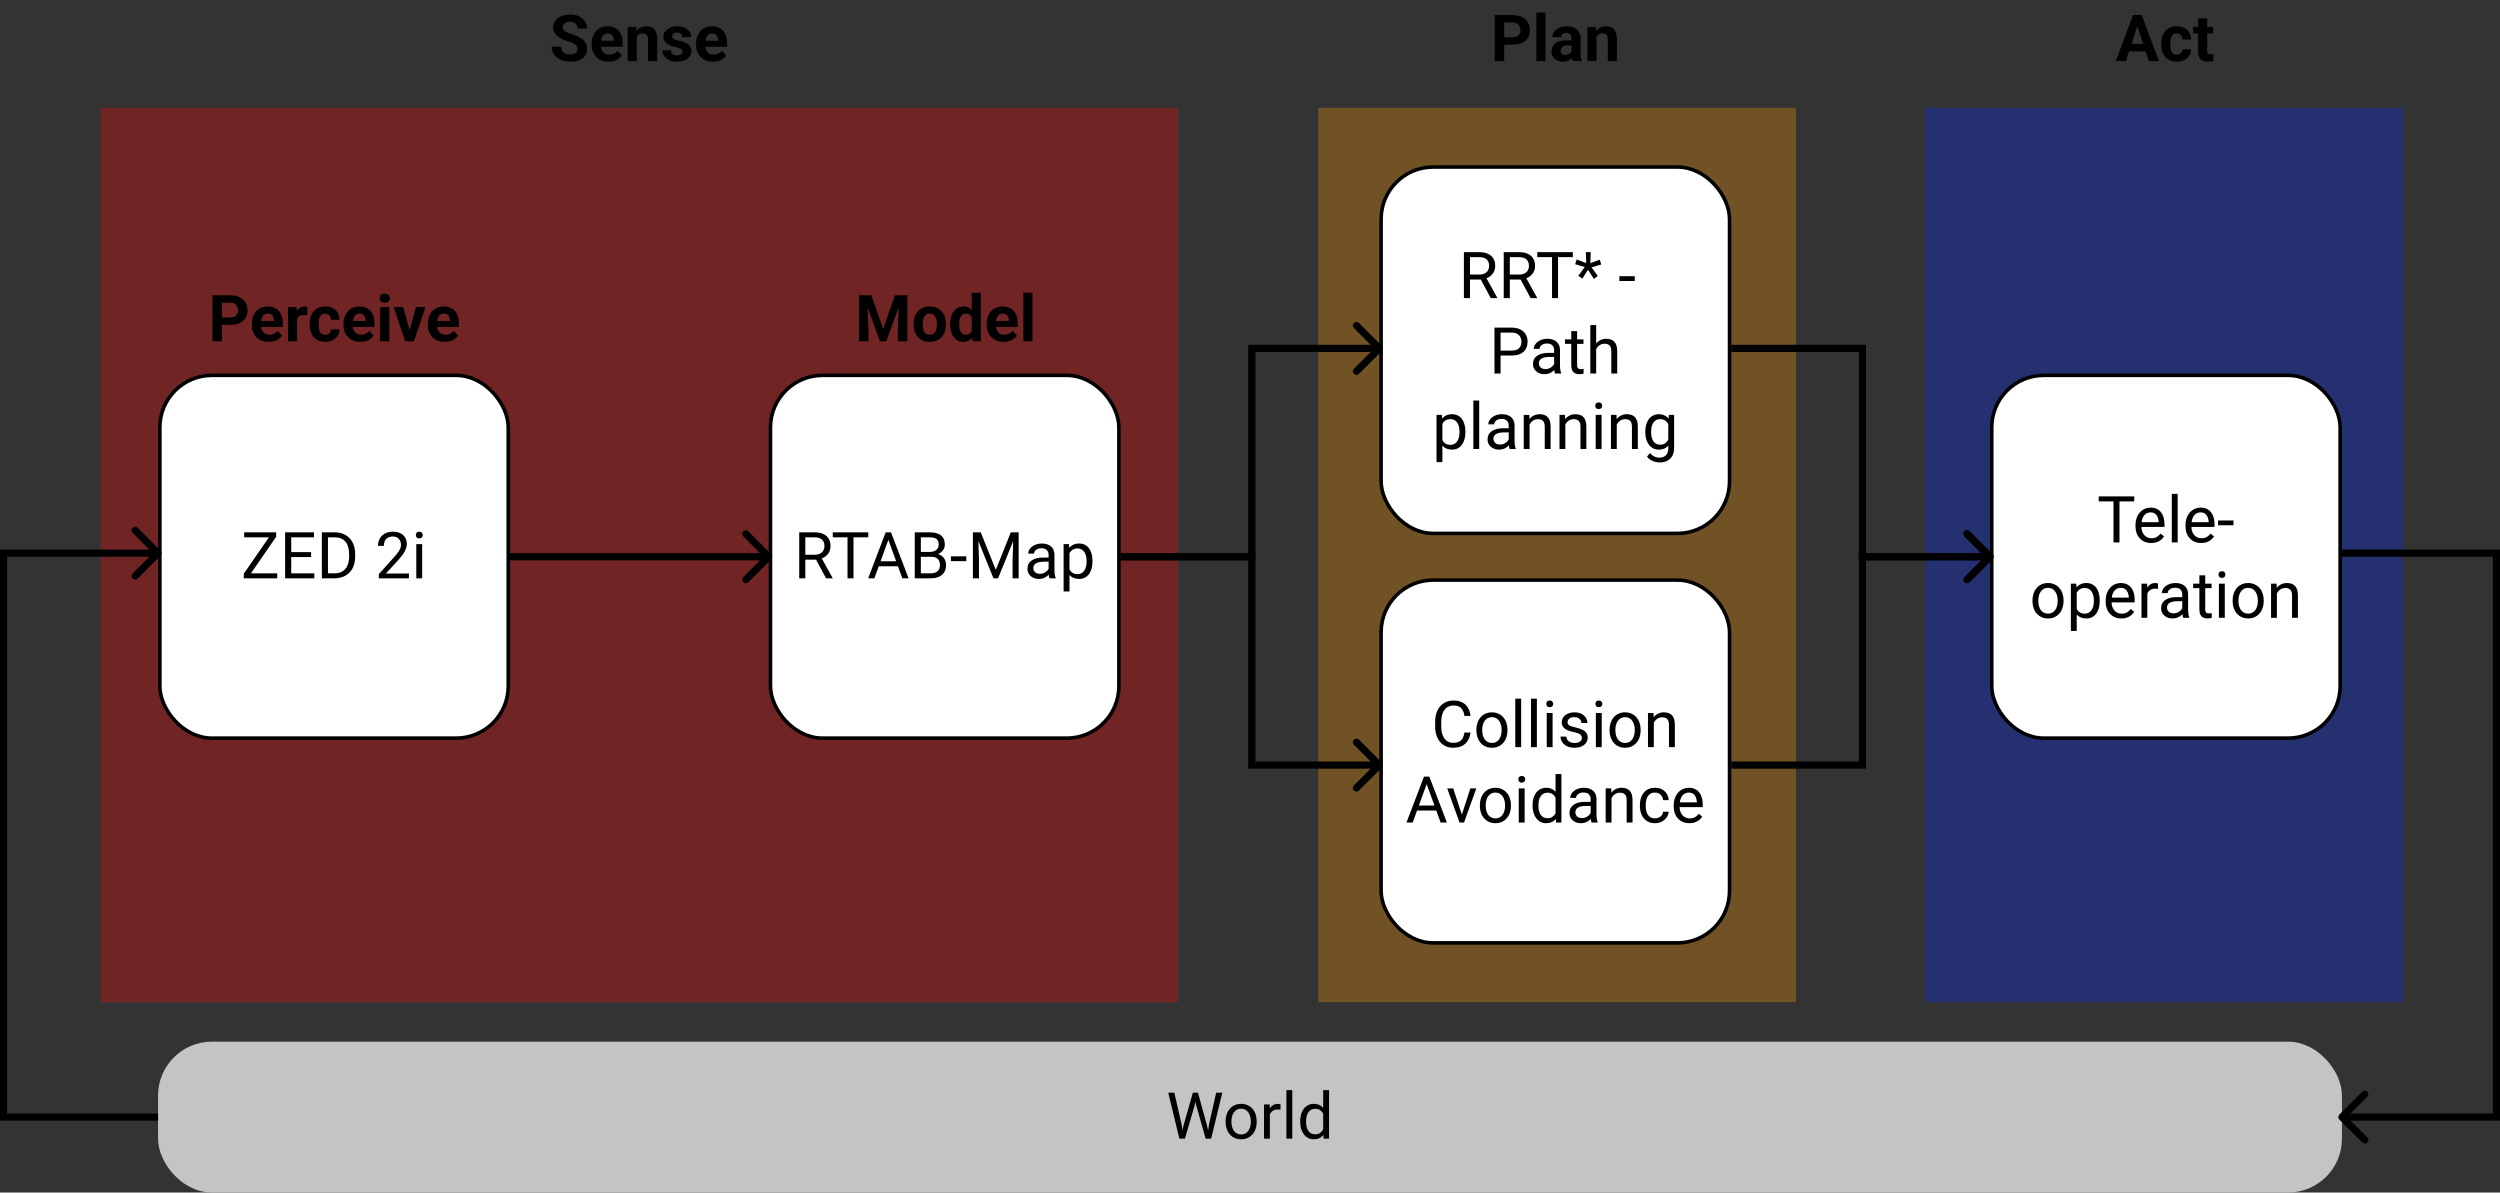 <svg width="696" height="332" viewBox="0 0 696 332" fill="none" xmlns="http://www.w3.org/2000/svg">
<rect x="0" y="0" width="696" height="332" fill="#333333" stroke="none"/>
<rect x="536" y="30" width="133" height="249" fill="#0029FF" fill-opacity="0.3"/>
<rect x="367" y="30" width="133" height="249" fill="#FF9900" fill-opacity="0.3"/>
<rect x="28" y="30" width="300" height="249" fill="#FF0000" fill-opacity="0.3"/>
<rect x="44" y="290" width="608" height="42" rx="15" fill="#C4C4C4"/>
<path d="M64.126 90.439H60.865V88.382H64.126C64.63 88.382 65.04 88.3 65.356 88.136C65.673 87.966 65.904 87.731 66.051 87.433C66.197 87.134 66.27 86.797 66.27 86.422C66.27 86.041 66.197 85.686 66.051 85.358C65.904 85.03 65.673 84.767 65.356 84.567C65.04 84.368 64.63 84.269 64.126 84.269H61.779V95H59.143V82.203H64.126C65.128 82.203 65.986 82.385 66.701 82.748C67.422 83.106 67.973 83.601 68.353 84.233C68.734 84.866 68.925 85.59 68.925 86.404C68.925 87.231 68.734 87.945 68.353 88.549C67.973 89.152 67.422 89.618 66.701 89.946C65.986 90.274 65.128 90.439 64.126 90.439ZM74.84 95.176C74.102 95.176 73.439 95.059 72.853 94.824C72.268 94.584 71.769 94.253 71.359 93.831C70.955 93.409 70.644 92.92 70.428 92.363C70.211 91.801 70.103 91.203 70.103 90.57V90.219C70.103 89.498 70.205 88.839 70.41 88.241C70.615 87.644 70.908 87.125 71.289 86.686C71.676 86.246 72.144 85.909 72.695 85.675C73.246 85.435 73.867 85.314 74.559 85.314C75.232 85.314 75.83 85.426 76.352 85.648C76.873 85.871 77.31 86.188 77.661 86.598C78.019 87.008 78.288 87.5 78.47 88.074C78.651 88.643 78.742 89.275 78.742 89.973V91.027H71.184V89.34H76.255V89.147C76.255 88.795 76.19 88.481 76.061 88.206C75.939 87.925 75.751 87.702 75.499 87.538C75.247 87.374 74.925 87.292 74.532 87.292C74.198 87.292 73.911 87.365 73.671 87.512C73.431 87.658 73.234 87.863 73.082 88.127C72.936 88.391 72.824 88.701 72.748 89.059C72.678 89.41 72.643 89.797 72.643 90.219V90.57C72.643 90.951 72.695 91.303 72.801 91.625C72.912 91.947 73.067 92.226 73.267 92.46C73.472 92.694 73.718 92.876 74.005 93.005C74.298 93.134 74.629 93.198 74.998 93.198C75.455 93.198 75.88 93.11 76.272 92.935C76.671 92.753 77.014 92.481 77.301 92.117L78.531 93.453C78.332 93.74 78.06 94.016 77.714 94.279C77.374 94.543 76.964 94.76 76.483 94.93C76.003 95.094 75.455 95.176 74.84 95.176ZM82.715 87.564V95H80.184V85.49H82.565L82.715 87.564ZM85.58 85.429L85.536 87.775C85.413 87.758 85.264 87.743 85.088 87.731C84.918 87.714 84.763 87.705 84.622 87.705C84.265 87.705 83.954 87.752 83.69 87.846C83.433 87.934 83.216 88.065 83.04 88.241C82.87 88.417 82.741 88.631 82.653 88.883C82.571 89.135 82.524 89.422 82.513 89.744L82.003 89.586C82.003 88.971 82.064 88.405 82.188 87.89C82.311 87.368 82.489 86.914 82.724 86.527C82.964 86.141 83.257 85.842 83.603 85.631C83.948 85.42 84.344 85.314 84.789 85.314C84.93 85.314 85.073 85.326 85.22 85.35C85.366 85.367 85.486 85.394 85.58 85.429ZM90.528 93.198C90.839 93.198 91.114 93.14 91.355 93.022C91.595 92.899 91.782 92.73 91.917 92.513C92.058 92.29 92.131 92.029 92.137 91.731H94.519C94.513 92.398 94.334 92.993 93.982 93.515C93.631 94.03 93.159 94.438 92.567 94.736C91.976 95.029 91.314 95.176 90.581 95.176C89.843 95.176 89.198 95.053 88.647 94.807C88.103 94.561 87.648 94.221 87.285 93.787C86.922 93.348 86.649 92.838 86.468 92.258C86.286 91.672 86.195 91.045 86.195 90.377V90.122C86.195 89.448 86.286 88.821 86.468 88.241C86.649 87.655 86.922 87.145 87.285 86.712C87.648 86.272 88.103 85.93 88.647 85.684C89.192 85.438 89.831 85.314 90.564 85.314C91.343 85.314 92.025 85.464 92.611 85.763C93.203 86.061 93.666 86.489 94 87.046C94.34 87.597 94.513 88.25 94.519 89.006H92.137C92.131 88.689 92.064 88.402 91.935 88.144C91.811 87.887 91.63 87.682 91.39 87.529C91.155 87.371 90.865 87.292 90.519 87.292C90.15 87.292 89.849 87.371 89.614 87.529C89.38 87.682 89.198 87.893 89.069 88.162C88.94 88.426 88.85 88.728 88.797 89.067C88.75 89.401 88.727 89.753 88.727 90.122V90.377C88.727 90.746 88.75 91.101 88.797 91.44C88.844 91.78 88.932 92.082 89.061 92.346C89.195 92.609 89.38 92.817 89.614 92.97C89.849 93.122 90.153 93.198 90.528 93.198ZM100.363 95.176C99.625 95.176 98.963 95.059 98.377 94.824C97.791 94.584 97.293 94.253 96.883 93.831C96.478 93.409 96.168 92.92 95.951 92.363C95.734 91.801 95.626 91.203 95.626 90.57V90.219C95.626 89.498 95.728 88.839 95.934 88.241C96.139 87.644 96.432 87.125 96.812 86.686C97.199 86.246 97.668 85.909 98.219 85.675C98.769 85.435 99.391 85.314 100.082 85.314C100.756 85.314 101.354 85.426 101.875 85.648C102.396 85.871 102.833 86.188 103.185 86.598C103.542 87.008 103.812 87.5 103.993 88.074C104.175 88.643 104.266 89.275 104.266 89.973V91.027H96.707V89.34H101.778V89.147C101.778 88.795 101.714 88.481 101.585 88.206C101.462 87.925 101.274 87.702 101.022 87.538C100.771 87.374 100.448 87.292 100.056 87.292C99.722 87.292 99.435 87.365 99.194 87.512C98.954 87.658 98.758 87.863 98.606 88.127C98.459 88.391 98.348 88.701 98.272 89.059C98.201 89.41 98.166 89.797 98.166 90.219V90.57C98.166 90.951 98.219 91.303 98.324 91.625C98.436 91.947 98.591 92.226 98.79 92.46C98.995 92.694 99.241 92.876 99.528 93.005C99.821 93.134 100.152 93.198 100.521 93.198C100.979 93.198 101.403 93.11 101.796 92.935C102.194 92.753 102.537 92.481 102.824 92.117L104.055 93.453C103.855 93.74 103.583 94.016 103.237 94.279C102.897 94.543 102.487 94.76 102.007 94.93C101.526 95.094 100.979 95.176 100.363 95.176ZM108.379 85.49V95H105.839V85.49H108.379ZM105.681 83.012C105.681 82.643 105.81 82.338 106.067 82.098C106.325 81.857 106.671 81.737 107.104 81.737C107.532 81.737 107.875 81.857 108.133 82.098C108.396 82.338 108.528 82.643 108.528 83.012C108.528 83.381 108.396 83.686 108.133 83.926C107.875 84.166 107.532 84.286 107.104 84.286C106.671 84.286 106.325 84.166 106.067 83.926C105.81 83.686 105.681 83.381 105.681 83.012ZM113.705 93.154L115.814 85.49H118.46L115.252 95H113.652L113.705 93.154ZM112.255 85.49L114.373 93.163L114.417 95H112.809L109.601 85.49H112.255ZM123.848 95.176C123.109 95.176 122.447 95.059 121.861 94.824C121.275 94.584 120.777 94.253 120.367 93.831C119.963 93.409 119.652 92.92 119.436 92.363C119.219 91.801 119.11 91.203 119.11 90.57V90.219C119.11 89.498 119.213 88.839 119.418 88.241C119.623 87.644 119.916 87.125 120.297 86.686C120.684 86.246 121.152 85.909 121.703 85.675C122.254 85.435 122.875 85.314 123.566 85.314C124.24 85.314 124.838 85.426 125.359 85.648C125.881 85.871 126.317 86.188 126.669 86.598C127.026 87.008 127.296 87.5 127.478 88.074C127.659 88.643 127.75 89.275 127.75 89.973V91.027H120.191V89.34H125.263V89.147C125.263 88.795 125.198 88.481 125.069 88.206C124.946 87.925 124.759 87.702 124.507 87.538C124.255 87.374 123.933 87.292 123.54 87.292C123.206 87.292 122.919 87.365 122.679 87.512C122.438 87.658 122.242 87.863 122.09 88.127C121.943 88.391 121.832 88.701 121.756 89.059C121.686 89.41 121.65 89.797 121.65 90.219V90.57C121.65 90.951 121.703 91.303 121.809 91.625C121.92 91.947 122.075 92.226 122.274 92.46C122.479 92.694 122.726 92.876 123.013 93.005C123.306 93.134 123.637 93.198 124.006 93.198C124.463 93.198 124.888 93.11 125.28 92.935C125.679 92.753 126.021 92.481 126.309 92.117L127.539 93.453C127.34 93.74 127.067 94.016 126.722 94.279C126.382 94.543 125.972 94.76 125.491 94.93C125.011 95.094 124.463 95.176 123.848 95.176Z" fill="black"/>
<path d="M160.805 13.651C160.805 13.423 160.77 13.218 160.699 13.036C160.635 12.849 160.512 12.679 160.33 12.526C160.148 12.368 159.894 12.213 159.565 12.06C159.237 11.908 158.812 11.75 158.291 11.586C157.711 11.398 157.16 11.188 156.639 10.953C156.123 10.719 155.666 10.446 155.268 10.136C154.875 9.819 154.564 9.453 154.336 9.037C154.113 8.621 154.002 8.138 154.002 7.587C154.002 7.054 154.119 6.57 154.354 6.137C154.588 5.697 154.916 5.322 155.338 5.012C155.76 4.695 156.258 4.452 156.832 4.282C157.412 4.112 158.048 4.027 158.739 4.027C159.683 4.027 160.506 4.197 161.209 4.537C161.912 4.877 162.457 5.343 162.844 5.935C163.236 6.526 163.433 7.203 163.433 7.965H160.813C160.813 7.59 160.734 7.262 160.576 6.98C160.424 6.693 160.189 6.468 159.873 6.304C159.562 6.14 159.17 6.058 158.695 6.058C158.238 6.058 157.857 6.128 157.553 6.269C157.248 6.403 157.02 6.588 156.867 6.822C156.715 7.051 156.639 7.309 156.639 7.596C156.639 7.812 156.691 8.009 156.797 8.185C156.908 8.36 157.072 8.524 157.289 8.677C157.506 8.829 157.772 8.973 158.089 9.107C158.405 9.242 158.771 9.374 159.188 9.503C159.885 9.714 160.497 9.951 161.024 10.215C161.558 10.479 162.003 10.774 162.36 11.102C162.718 11.431 162.987 11.803 163.169 12.219C163.351 12.635 163.441 13.106 163.441 13.634C163.441 14.19 163.333 14.688 163.116 15.128C162.899 15.567 162.586 15.94 162.176 16.244C161.766 16.549 161.276 16.78 160.708 16.939C160.14 17.097 159.504 17.176 158.801 17.176C158.168 17.176 157.544 17.094 156.929 16.93C156.313 16.76 155.754 16.505 155.25 16.165C154.752 15.825 154.354 15.392 154.055 14.864C153.756 14.337 153.606 13.713 153.606 12.992H156.252C156.252 13.391 156.313 13.727 156.437 14.003C156.56 14.278 156.732 14.501 156.955 14.671C157.184 14.841 157.453 14.964 157.764 15.04C158.08 15.116 158.426 15.154 158.801 15.154C159.258 15.154 159.633 15.09 159.926 14.961C160.225 14.832 160.444 14.653 160.585 14.425C160.731 14.196 160.805 13.938 160.805 13.651ZM169.453 17.176C168.715 17.176 168.053 17.059 167.467 16.824C166.881 16.584 166.383 16.253 165.973 15.831C165.568 15.409 165.258 14.92 165.041 14.363C164.824 13.801 164.716 13.203 164.716 12.57V12.219C164.716 11.498 164.818 10.839 165.023 10.241C165.229 9.644 165.521 9.125 165.902 8.686C166.289 8.246 166.758 7.909 167.309 7.675C167.859 7.435 168.48 7.314 169.172 7.314C169.846 7.314 170.443 7.426 170.965 7.648C171.486 7.871 171.923 8.188 172.274 8.598C172.632 9.008 172.901 9.5 173.083 10.074C173.265 10.643 173.355 11.275 173.355 11.973V13.027H165.797V11.34H170.868V11.146C170.868 10.795 170.804 10.481 170.675 10.206C170.552 9.925 170.364 9.702 170.112 9.538C169.86 9.374 169.538 9.292 169.146 9.292C168.812 9.292 168.524 9.365 168.284 9.512C168.044 9.658 167.848 9.863 167.695 10.127C167.549 10.391 167.438 10.701 167.361 11.059C167.291 11.41 167.256 11.797 167.256 12.219V12.57C167.256 12.951 167.309 13.303 167.414 13.625C167.525 13.947 167.681 14.226 167.88 14.46C168.085 14.694 168.331 14.876 168.618 15.005C168.911 15.134 169.242 15.198 169.611 15.198C170.068 15.198 170.493 15.11 170.886 14.935C171.284 14.753 171.627 14.48 171.914 14.117L173.145 15.453C172.945 15.74 172.673 16.016 172.327 16.279C171.987 16.543 171.577 16.76 171.097 16.93C170.616 17.094 170.068 17.176 169.453 17.176ZM177.275 9.521V17H174.744V7.49H177.117L177.275 9.521ZM176.906 11.911H176.221C176.221 11.208 176.312 10.575 176.493 10.013C176.675 9.444 176.93 8.961 177.258 8.562C177.586 8.158 177.976 7.851 178.427 7.64C178.884 7.423 179.394 7.314 179.956 7.314C180.401 7.314 180.809 7.379 181.178 7.508C181.547 7.637 181.863 7.842 182.127 8.123C182.396 8.404 182.602 8.776 182.742 9.239C182.889 9.702 182.962 10.268 182.962 10.935V17H180.413V10.927C180.413 10.505 180.354 10.177 180.237 9.942C180.12 9.708 179.947 9.544 179.719 9.45C179.496 9.351 179.221 9.301 178.893 9.301C178.553 9.301 178.257 9.368 178.005 9.503C177.759 9.638 177.554 9.825 177.39 10.065C177.231 10.3 177.111 10.575 177.029 10.892C176.947 11.208 176.906 11.548 176.906 11.911ZM190.028 14.372C190.028 14.19 189.976 14.026 189.87 13.88C189.765 13.733 189.568 13.599 189.281 13.476C189 13.347 188.593 13.229 188.06 13.124C187.579 13.019 187.131 12.887 186.715 12.729C186.305 12.565 185.947 12.368 185.643 12.14C185.344 11.911 185.109 11.642 184.939 11.331C184.77 11.015 184.685 10.654 184.685 10.25C184.685 9.852 184.77 9.477 184.939 9.125C185.115 8.773 185.364 8.463 185.687 8.193C186.015 7.918 186.413 7.704 186.882 7.552C187.356 7.394 187.89 7.314 188.481 7.314C189.308 7.314 190.017 7.446 190.608 7.71C191.206 7.974 191.663 8.337 191.979 8.8C192.302 9.257 192.463 9.778 192.463 10.364H189.932C189.932 10.118 189.879 9.898 189.773 9.705C189.674 9.506 189.516 9.351 189.299 9.239C189.088 9.122 188.812 9.063 188.473 9.063C188.191 9.063 187.948 9.113 187.743 9.213C187.538 9.307 187.38 9.436 187.269 9.6C187.163 9.758 187.11 9.934 187.11 10.127C187.11 10.273 187.14 10.405 187.198 10.523C187.263 10.634 187.365 10.736 187.506 10.83C187.646 10.924 187.828 11.012 188.051 11.094C188.279 11.17 188.561 11.24 188.895 11.305C189.58 11.445 190.192 11.63 190.731 11.858C191.271 12.081 191.698 12.386 192.015 12.773C192.331 13.153 192.489 13.654 192.489 14.275C192.489 14.697 192.396 15.084 192.208 15.435C192.021 15.787 191.751 16.095 191.399 16.358C191.048 16.616 190.626 16.818 190.134 16.965C189.647 17.105 189.1 17.176 188.49 17.176C187.605 17.176 186.855 17.018 186.24 16.701C185.631 16.385 185.168 15.983 184.852 15.497C184.541 15.005 184.386 14.501 184.386 13.985H186.785C186.797 14.331 186.885 14.609 187.049 14.82C187.219 15.031 187.433 15.184 187.69 15.277C187.954 15.371 188.238 15.418 188.543 15.418C188.871 15.418 189.144 15.374 189.36 15.286C189.577 15.192 189.741 15.069 189.853 14.917C189.97 14.759 190.028 14.577 190.028 14.372ZM198.51 17.176C197.771 17.176 197.109 17.059 196.523 16.824C195.938 16.584 195.439 16.253 195.029 15.831C194.625 15.409 194.314 14.92 194.098 14.363C193.881 13.801 193.772 13.203 193.772 12.57V12.219C193.772 11.498 193.875 10.839 194.08 10.241C194.285 9.644 194.578 9.125 194.959 8.686C195.346 8.246 195.814 7.909 196.365 7.675C196.916 7.435 197.537 7.314 198.229 7.314C198.902 7.314 199.5 7.426 200.021 7.648C200.543 7.871 200.979 8.188 201.331 8.598C201.688 9.008 201.958 9.5 202.14 10.074C202.321 10.643 202.412 11.275 202.412 11.973V13.027H194.854V11.34H199.925V11.146C199.925 10.795 199.86 10.481 199.731 10.206C199.608 9.925 199.421 9.702 199.169 9.538C198.917 9.374 198.595 9.292 198.202 9.292C197.868 9.292 197.581 9.365 197.341 9.512C197.101 9.658 196.904 9.863 196.752 10.127C196.605 10.391 196.494 10.701 196.418 11.059C196.348 11.41 196.312 11.797 196.312 12.219V12.57C196.312 12.951 196.365 13.303 196.471 13.625C196.582 13.947 196.737 14.226 196.937 14.46C197.142 14.694 197.388 14.876 197.675 15.005C197.968 15.134 198.299 15.198 198.668 15.198C199.125 15.198 199.55 15.11 199.942 14.935C200.341 14.753 200.684 14.48 200.971 14.117L202.201 15.453C202.002 15.74 201.729 16.016 201.384 16.279C201.044 16.543 200.634 16.76 200.153 16.93C199.673 17.094 199.125 17.176 198.51 17.176Z" fill="black"/>
<path d="M240.347 82.203H242.579L245.866 91.599L249.153 82.203H251.386L246.763 95H244.97L240.347 82.203ZM239.143 82.203H241.366L241.771 91.361V95H239.143V82.203ZM250.366 82.203H252.599V95H249.962V91.361L250.366 82.203ZM254.348 90.342V90.157C254.348 89.46 254.447 88.818 254.646 88.232C254.846 87.641 255.136 87.128 255.517 86.694C255.897 86.261 256.366 85.924 256.923 85.684C257.479 85.438 258.118 85.314 258.839 85.314C259.56 85.314 260.201 85.438 260.764 85.684C261.326 85.924 261.798 86.261 262.179 86.694C262.565 87.128 262.858 87.641 263.058 88.232C263.257 88.818 263.356 89.46 263.356 90.157V90.342C263.356 91.033 263.257 91.675 263.058 92.267C262.858 92.853 262.565 93.365 262.179 93.805C261.798 94.238 261.329 94.575 260.772 94.815C260.216 95.056 259.577 95.176 258.856 95.176C258.136 95.176 257.494 95.056 256.932 94.815C256.375 94.575 255.903 94.238 255.517 93.805C255.136 93.365 254.846 92.853 254.646 92.267C254.447 91.675 254.348 91.033 254.348 90.342ZM256.879 90.157V90.342C256.879 90.74 256.914 91.112 256.984 91.458C257.055 91.804 257.166 92.108 257.318 92.372C257.477 92.63 257.682 92.832 257.934 92.978C258.186 93.125 258.493 93.198 258.856 93.198C259.208 93.198 259.51 93.125 259.762 92.978C260.014 92.832 260.216 92.63 260.368 92.372C260.521 92.108 260.632 91.804 260.702 91.458C260.778 91.112 260.816 90.74 260.816 90.342V90.157C260.816 89.77 260.778 89.407 260.702 89.067C260.632 88.722 260.518 88.417 260.359 88.153C260.207 87.884 260.005 87.673 259.753 87.52C259.501 87.368 259.196 87.292 258.839 87.292C258.481 87.292 258.177 87.368 257.925 87.52C257.679 87.673 257.477 87.884 257.318 88.153C257.166 88.417 257.055 88.722 256.984 89.067C256.914 89.407 256.879 89.77 256.879 90.157ZM270.528 92.926V81.5H273.077V95H270.783L270.528 92.926ZM264.517 90.359V90.175C264.517 89.448 264.599 88.789 264.763 88.197C264.927 87.6 265.167 87.087 265.483 86.659C265.8 86.231 266.189 85.9 266.652 85.666C267.115 85.432 267.643 85.314 268.234 85.314C268.791 85.314 269.277 85.432 269.693 85.666C270.115 85.9 270.473 86.234 270.766 86.668C271.064 87.096 271.305 87.603 271.486 88.189C271.668 88.769 271.8 89.404 271.882 90.096V90.5C271.8 91.162 271.668 91.777 271.486 92.346C271.305 92.914 271.064 93.412 270.766 93.84C270.473 94.262 270.115 94.59 269.693 94.824C269.271 95.059 268.779 95.176 268.217 95.176C267.625 95.176 267.098 95.056 266.635 94.815C266.178 94.575 265.791 94.238 265.475 93.805C265.164 93.371 264.927 92.861 264.763 92.275C264.599 91.689 264.517 91.051 264.517 90.359ZM267.048 90.175V90.359C267.048 90.752 267.077 91.118 267.136 91.458C267.2 91.798 267.303 92.1 267.443 92.363C267.59 92.621 267.777 92.823 268.006 92.97C268.24 93.11 268.524 93.181 268.858 93.181C269.292 93.181 269.649 93.084 269.931 92.891C270.212 92.691 270.426 92.419 270.572 92.073C270.725 91.728 270.812 91.329 270.836 90.878V89.727C270.818 89.357 270.766 89.026 270.678 88.733C270.596 88.435 270.473 88.18 270.309 87.969C270.15 87.758 269.951 87.594 269.711 87.477C269.477 87.359 269.198 87.301 268.876 87.301C268.548 87.301 268.267 87.377 268.032 87.529C267.798 87.676 267.607 87.878 267.461 88.136C267.32 88.394 267.215 88.698 267.145 89.05C267.08 89.395 267.048 89.77 267.048 90.175ZM279.432 95.176C278.693 95.176 278.031 95.059 277.445 94.824C276.859 94.584 276.361 94.253 275.951 93.831C275.547 93.409 275.236 92.92 275.02 92.363C274.803 91.801 274.694 91.203 274.694 90.57V90.219C274.694 89.498 274.797 88.839 275.002 88.241C275.207 87.644 275.5 87.125 275.881 86.686C276.268 86.246 276.736 85.909 277.287 85.675C277.838 85.435 278.459 85.314 279.15 85.314C279.824 85.314 280.422 85.426 280.943 85.648C281.465 85.871 281.901 86.188 282.253 86.598C282.61 87.008 282.88 87.5 283.062 88.074C283.243 88.643 283.334 89.275 283.334 89.973V91.027H275.775V89.34H280.847V89.147C280.847 88.795 280.782 88.481 280.653 88.206C280.53 87.925 280.343 87.702 280.091 87.538C279.839 87.374 279.517 87.292 279.124 87.292C278.79 87.292 278.503 87.365 278.263 87.512C278.022 87.658 277.826 87.863 277.674 88.127C277.527 88.391 277.416 88.701 277.34 89.059C277.27 89.41 277.234 89.797 277.234 90.219V90.57C277.234 90.951 277.287 91.303 277.393 91.625C277.504 91.947 277.659 92.226 277.858 92.46C278.063 92.694 278.31 92.876 278.597 93.005C278.89 93.134 279.221 93.198 279.59 93.198C280.047 93.198 280.472 93.11 280.864 92.935C281.263 92.753 281.605 92.481 281.893 92.117L283.123 93.453C282.924 93.74 282.651 94.016 282.306 94.279C281.966 94.543 281.556 94.76 281.075 94.93C280.595 95.094 280.047 95.176 279.432 95.176ZM287.447 81.5V95H284.907V81.5H287.447Z" fill="black"/>
<path d="M421.126 12.438H417.865V10.382H421.126C421.63 10.382 422.04 10.3 422.356 10.136C422.673 9.966 422.904 9.731 423.051 9.433C423.197 9.134 423.271 8.797 423.271 8.422C423.271 8.041 423.197 7.687 423.051 7.358C422.904 7.03 422.673 6.767 422.356 6.567C422.04 6.368 421.63 6.269 421.126 6.269H418.779V17H416.143V4.203H421.126C422.128 4.203 422.986 4.385 423.701 4.748C424.422 5.105 424.973 5.601 425.354 6.233C425.734 6.866 425.925 7.59 425.925 8.404C425.925 9.23 425.734 9.945 425.354 10.549C424.973 11.152 424.422 11.618 423.701 11.946C422.986 12.274 422.128 12.438 421.126 12.438ZM430.258 3.5V17H427.718V3.5H430.258ZM437.482 14.855V10.619C437.482 10.315 437.433 10.054 437.333 9.837C437.233 9.614 437.078 9.441 436.867 9.318C436.662 9.195 436.396 9.134 436.067 9.134C435.786 9.134 435.543 9.184 435.338 9.283C435.133 9.377 434.975 9.515 434.863 9.696C434.752 9.872 434.696 10.08 434.696 10.32H432.165C432.165 9.916 432.259 9.532 432.446 9.169C432.634 8.806 432.906 8.486 433.264 8.211C433.621 7.93 434.046 7.71 434.538 7.552C435.036 7.394 435.593 7.314 436.208 7.314C436.946 7.314 437.603 7.438 438.177 7.684C438.751 7.93 439.202 8.299 439.53 8.791C439.864 9.283 440.031 9.898 440.031 10.637V14.706C440.031 15.227 440.063 15.655 440.128 15.989C440.192 16.317 440.286 16.605 440.409 16.851V17H437.852C437.729 16.742 437.635 16.42 437.57 16.033C437.512 15.641 437.482 15.248 437.482 14.855ZM437.816 11.208L437.834 12.641H436.419C436.085 12.641 435.795 12.679 435.549 12.755C435.303 12.831 435.101 12.94 434.942 13.08C434.784 13.215 434.667 13.373 434.591 13.555C434.521 13.736 434.485 13.935 434.485 14.152C434.485 14.369 434.535 14.565 434.635 14.741C434.734 14.911 434.878 15.046 435.065 15.146C435.253 15.239 435.473 15.286 435.725 15.286C436.105 15.286 436.437 15.21 436.718 15.058C436.999 14.905 437.216 14.718 437.368 14.495C437.526 14.273 437.608 14.062 437.614 13.862L438.282 14.935C438.188 15.175 438.06 15.424 437.896 15.682C437.737 15.94 437.535 16.183 437.289 16.411C437.043 16.634 436.747 16.818 436.401 16.965C436.056 17.105 435.646 17.176 435.171 17.176C434.567 17.176 434.02 17.056 433.527 16.815C433.041 16.569 432.654 16.232 432.367 15.805C432.086 15.371 431.945 14.879 431.945 14.328C431.945 13.83 432.039 13.388 432.227 13.001C432.414 12.614 432.689 12.289 433.053 12.025C433.422 11.756 433.882 11.554 434.433 11.419C434.983 11.278 435.622 11.208 436.349 11.208H437.816ZM444.461 9.521V17H441.93V7.49H444.303L444.461 9.521ZM444.092 11.911H443.406C443.406 11.208 443.497 10.575 443.679 10.013C443.86 9.444 444.115 8.961 444.443 8.562C444.771 8.158 445.161 7.851 445.612 7.64C446.069 7.423 446.579 7.314 447.142 7.314C447.587 7.314 447.994 7.379 448.363 7.508C448.732 7.637 449.049 7.842 449.312 8.123C449.582 8.404 449.787 8.776 449.928 9.239C450.074 9.702 450.147 10.268 450.147 10.935V17H447.599V10.927C447.599 10.505 447.54 10.177 447.423 9.942C447.306 9.708 447.133 9.544 446.904 9.45C446.682 9.351 446.406 9.301 446.078 9.301C445.738 9.301 445.442 9.368 445.19 9.503C444.944 9.638 444.739 9.825 444.575 10.065C444.417 10.3 444.297 10.575 444.215 10.892C444.133 11.208 444.092 11.548 444.092 11.911Z" fill="black"/>
<path d="M595.346 6.392L591.865 17H589.062L593.816 4.203H595.601L595.346 6.392ZM598.237 17L594.748 6.392L594.467 4.203H596.269L601.05 17H598.237ZM598.079 12.236V14.302H591.32V12.236H598.079ZM606.007 15.198C606.317 15.198 606.593 15.14 606.833 15.023C607.073 14.899 607.261 14.729 607.396 14.513C607.536 14.29 607.609 14.029 607.615 13.73H609.997C609.991 14.398 609.812 14.993 609.461 15.515C609.109 16.03 608.638 16.438 608.046 16.736C607.454 17.029 606.792 17.176 606.06 17.176C605.321 17.176 604.677 17.053 604.126 16.807C603.581 16.561 603.127 16.221 602.764 15.787C602.4 15.348 602.128 14.838 601.946 14.258C601.765 13.672 601.674 13.045 601.674 12.377V12.122C601.674 11.448 601.765 10.821 601.946 10.241C602.128 9.655 602.4 9.146 602.764 8.712C603.127 8.272 603.581 7.93 604.126 7.684C604.671 7.438 605.31 7.314 606.042 7.314C606.821 7.314 607.504 7.464 608.09 7.763C608.682 8.062 609.145 8.489 609.479 9.046C609.818 9.597 609.991 10.25 609.997 11.006H607.615C607.609 10.69 607.542 10.402 607.413 10.145C607.29 9.887 607.108 9.682 606.868 9.529C606.634 9.371 606.344 9.292 605.998 9.292C605.629 9.292 605.327 9.371 605.093 9.529C604.858 9.682 604.677 9.893 604.548 10.162C604.419 10.426 604.328 10.727 604.275 11.067C604.229 11.401 604.205 11.753 604.205 12.122V12.377C604.205 12.746 604.229 13.101 604.275 13.44C604.322 13.78 604.41 14.082 604.539 14.346C604.674 14.609 604.858 14.817 605.093 14.97C605.327 15.122 605.632 15.198 606.007 15.198ZM616.123 7.49V9.283H610.586V7.49H616.123ZM611.957 5.144H614.488V14.135C614.488 14.41 614.523 14.621 614.594 14.768C614.67 14.914 614.781 15.017 614.928 15.075C615.074 15.128 615.259 15.154 615.481 15.154C615.64 15.154 615.78 15.148 615.903 15.137C616.032 15.119 616.141 15.102 616.229 15.084L616.237 16.947C616.021 17.018 615.786 17.073 615.534 17.114C615.282 17.155 615.004 17.176 614.699 17.176C614.143 17.176 613.656 17.085 613.24 16.903C612.83 16.716 612.514 16.417 612.291 16.007C612.068 15.597 611.957 15.058 611.957 14.39V5.144Z" fill="black"/>
<rect x="44.5" y="104.5" width="97" height="101" rx="14.5" fill="white" stroke="black"/>
<path d="M77.171 159.62V161H68.505V159.62H77.171ZM76.89 149.434L68.909 161H67.863V159.734L75.835 148.203H76.89V149.434ZM76.169 148.203V149.592H67.978V148.203H76.169ZM87.507 159.62V161H80.731V159.62H87.507ZM81.073 148.203V161H79.377V148.203H81.073ZM86.61 153.705V155.085H80.731V153.705H86.61ZM87.419 148.203V149.592H80.731V148.203H87.419ZM93.07 161H90.398L90.416 159.62H93.07C93.984 159.62 94.746 159.43 95.356 159.049C95.965 158.662 96.422 158.123 96.727 157.432C97.037 156.734 97.192 155.92 97.192 154.988V154.206C97.192 153.474 97.105 152.823 96.929 152.255C96.753 151.681 96.495 151.197 96.155 150.805C95.815 150.406 95.399 150.104 94.907 149.899C94.421 149.694 93.861 149.592 93.228 149.592H90.346V148.203H93.228C94.066 148.203 94.831 148.344 95.522 148.625C96.214 148.9 96.809 149.302 97.307 149.829C97.811 150.351 98.197 150.983 98.467 151.728C98.736 152.466 98.871 153.298 98.871 154.224V154.988C98.871 155.914 98.736 156.749 98.467 157.493C98.197 158.231 97.808 158.861 97.298 159.383C96.794 159.904 96.185 160.306 95.47 160.587C94.761 160.862 93.961 161 93.07 161ZM91.304 148.203V161H89.607V148.203H91.304ZM113.848 159.664V161H105.472V159.831L109.664 155.164C110.18 154.59 110.578 154.104 110.859 153.705C111.146 153.301 111.346 152.94 111.457 152.624C111.574 152.302 111.633 151.974 111.633 151.64C111.633 151.218 111.545 150.837 111.369 150.497C111.199 150.151 110.947 149.876 110.613 149.671C110.279 149.466 109.875 149.363 109.4 149.363C108.832 149.363 108.357 149.475 107.977 149.697C107.602 149.914 107.32 150.219 107.133 150.611C106.945 151.004 106.852 151.455 106.852 151.965H105.226C105.226 151.244 105.384 150.585 105.7 149.987C106.017 149.39 106.485 148.915 107.106 148.563C107.728 148.206 108.492 148.027 109.4 148.027C110.209 148.027 110.9 148.171 111.475 148.458C112.049 148.739 112.488 149.138 112.793 149.653C113.104 150.163 113.259 150.761 113.259 151.446C113.259 151.821 113.194 152.202 113.065 152.589C112.942 152.97 112.77 153.351 112.547 153.731C112.33 154.112 112.075 154.487 111.782 154.856C111.495 155.226 111.188 155.589 110.859 155.946L107.432 159.664H113.848ZM117.53 151.49V161H115.896V151.49H117.53ZM115.772 148.968C115.772 148.704 115.852 148.481 116.01 148.3C116.174 148.118 116.414 148.027 116.73 148.027C117.041 148.027 117.278 148.118 117.442 148.3C117.612 148.481 117.697 148.704 117.697 148.968C117.697 149.22 117.612 149.437 117.442 149.618C117.278 149.794 117.041 149.882 116.73 149.882C116.414 149.882 116.174 149.794 116.01 149.618C115.852 149.437 115.772 149.22 115.772 148.968Z" fill="black"/>
<path d="M329.552 313.133L332.092 304.203H333.322L332.61 307.675L329.877 317H328.655L329.552 313.133ZM326.924 304.203L328.945 312.957L329.552 317H328.339L325.236 304.203H326.924ZM336.609 312.948L338.587 304.203H340.283L337.189 317H335.977L336.609 312.948ZM333.507 304.203L335.977 313.133L336.873 317H335.651L333.015 307.675L332.294 304.203H333.507ZM341.206 312.351V312.148C341.206 311.463 341.306 310.827 341.505 310.241C341.704 309.649 341.991 309.137 342.366 308.703C342.741 308.264 343.195 307.924 343.729 307.684C344.262 307.438 344.859 307.314 345.521 307.314C346.189 307.314 346.79 307.438 347.323 307.684C347.862 307.924 348.319 308.264 348.694 308.703C349.075 309.137 349.365 309.649 349.564 310.241C349.764 310.827 349.863 311.463 349.863 312.148V312.351C349.863 313.036 349.764 313.672 349.564 314.258C349.365 314.844 349.075 315.356 348.694 315.796C348.319 316.229 347.865 316.569 347.332 316.815C346.805 317.056 346.207 317.176 345.539 317.176C344.871 317.176 344.271 317.056 343.737 316.815C343.204 316.569 342.747 316.229 342.366 315.796C341.991 315.356 341.704 314.844 341.505 314.258C341.306 313.672 341.206 313.036 341.206 312.351ZM342.832 312.148V312.351C342.832 312.825 342.888 313.273 342.999 313.695C343.11 314.111 343.277 314.48 343.5 314.803C343.729 315.125 344.013 315.38 344.353 315.567C344.692 315.749 345.088 315.84 345.539 315.84C345.984 315.84 346.374 315.749 346.708 315.567C347.048 315.38 347.329 315.125 347.552 314.803C347.774 314.48 347.941 314.111 348.053 313.695C348.17 313.273 348.229 312.825 348.229 312.351V312.148C348.229 311.68 348.17 311.237 348.053 310.821C347.941 310.399 347.771 310.027 347.543 309.705C347.32 309.377 347.039 309.119 346.699 308.932C346.365 308.744 345.973 308.65 345.521 308.65C345.076 308.65 344.684 308.744 344.344 308.932C344.01 309.119 343.729 309.377 343.5 309.705C343.277 310.027 343.11 310.399 342.999 310.821C342.888 311.237 342.832 311.68 342.832 312.148ZM353.528 308.984V317H351.902V307.49H353.484L353.528 308.984ZM356.499 307.438L356.49 308.949C356.355 308.92 356.227 308.902 356.104 308.896C355.986 308.885 355.852 308.879 355.699 308.879C355.324 308.879 354.993 308.938 354.706 309.055C354.419 309.172 354.176 309.336 353.977 309.547C353.777 309.758 353.619 310.01 353.502 310.303C353.391 310.59 353.317 310.906 353.282 311.252L352.825 311.516C352.825 310.941 352.881 310.402 352.992 309.898C353.109 309.395 353.288 308.949 353.528 308.562C353.769 308.17 354.073 307.865 354.442 307.648C354.817 307.426 355.263 307.314 355.778 307.314C355.896 307.314 356.03 307.329 356.183 307.358C356.335 307.382 356.44 307.408 356.499 307.438ZM359.769 303.5V317H358.134V303.5H359.769ZM368.373 315.154V303.5H370.008V317H368.514L368.373 315.154ZM361.975 312.351V312.166C361.975 311.439 362.062 310.78 362.238 310.188C362.42 309.591 362.675 309.078 363.003 308.65C363.337 308.223 363.732 307.895 364.189 307.666C364.652 307.432 365.168 307.314 365.736 307.314C366.334 307.314 366.855 307.42 367.301 307.631C367.752 307.836 368.133 308.138 368.443 308.536C368.76 308.929 369.009 309.403 369.19 309.96C369.372 310.517 369.498 311.146 369.568 311.85V312.658C369.504 313.355 369.378 313.982 369.19 314.539C369.009 315.096 368.76 315.57 368.443 315.963C368.133 316.355 367.752 316.657 367.301 316.868C366.85 317.073 366.322 317.176 365.719 317.176C365.162 317.176 364.652 317.056 364.189 316.815C363.732 316.575 363.337 316.238 363.003 315.805C362.675 315.371 362.42 314.861 362.238 314.275C362.062 313.684 361.975 313.042 361.975 312.351ZM363.609 312.166V312.351C363.609 312.825 363.656 313.271 363.75 313.687C363.85 314.103 364.002 314.469 364.207 314.785C364.412 315.102 364.673 315.351 364.989 315.532C365.306 315.708 365.684 315.796 366.123 315.796C366.662 315.796 367.104 315.682 367.45 315.453C367.802 315.225 368.083 314.923 368.294 314.548C368.505 314.173 368.669 313.766 368.786 313.326V311.208C368.716 310.886 368.613 310.575 368.479 310.276C368.35 309.972 368.18 309.702 367.969 309.468C367.764 309.228 367.509 309.037 367.204 308.896C366.905 308.756 366.551 308.686 366.141 308.686C365.695 308.686 365.312 308.779 364.989 308.967C364.673 309.148 364.412 309.4 364.207 309.723C364.002 310.039 363.85 310.408 363.75 310.83C363.656 311.246 363.609 311.691 363.609 312.166Z" fill="black"/>
<rect x="214.5" y="104.5" width="97" height="101" rx="14.5" fill="white" stroke="black"/>
<path d="M222.5 148.203H226.736C227.697 148.203 228.509 148.35 229.171 148.643C229.839 148.936 230.346 149.369 230.691 149.943C231.043 150.512 231.219 151.212 231.219 152.044C231.219 152.63 231.099 153.166 230.858 153.652C230.624 154.133 230.284 154.543 229.839 154.883C229.399 155.217 228.872 155.466 228.257 155.63L227.782 155.814H223.801L223.783 154.435H226.789C227.398 154.435 227.905 154.329 228.31 154.118C228.714 153.901 229.019 153.611 229.224 153.248C229.429 152.885 229.531 152.483 229.531 152.044C229.531 151.552 229.435 151.121 229.241 150.752C229.048 150.383 228.743 150.099 228.327 149.899C227.917 149.694 227.387 149.592 226.736 149.592H224.196V161H222.5V148.203ZM229.979 161L226.868 155.199L228.635 155.19L231.79 160.895V161H229.979ZM237.617 148.203V161H235.947V148.203H237.617ZM241.73 148.203V149.592H231.843V148.203H241.73ZM247.663 149.337L243.427 161H241.695L246.573 148.203H247.689L247.663 149.337ZM251.214 161L246.969 149.337L246.942 148.203H248.059L252.954 161H251.214ZM250.994 156.263V157.651H243.805V156.263H250.994ZM259.229 155.015H255.986L255.969 153.652H258.913C259.399 153.652 259.824 153.57 260.188 153.406C260.551 153.242 260.832 153.008 261.031 152.703C261.236 152.393 261.339 152.023 261.339 151.596C261.339 151.127 261.248 150.746 261.066 150.453C260.891 150.154 260.618 149.938 260.249 149.803C259.886 149.662 259.423 149.592 258.86 149.592H256.364V161H254.668V148.203H258.86C259.517 148.203 260.103 148.271 260.618 148.405C261.134 148.534 261.57 148.739 261.928 149.021C262.291 149.296 262.566 149.647 262.754 150.075C262.941 150.503 263.035 151.016 263.035 151.613C263.035 152.141 262.9 152.618 262.631 153.046C262.361 153.468 261.986 153.813 261.506 154.083C261.031 154.353 260.475 154.525 259.836 154.602L259.229 155.015ZM259.15 161H255.318L256.276 159.62H259.15C259.689 159.62 260.146 159.526 260.521 159.339C260.902 159.151 261.192 158.888 261.392 158.548C261.591 158.202 261.69 157.795 261.69 157.326C261.69 156.852 261.605 156.441 261.436 156.096C261.266 155.75 260.999 155.483 260.636 155.296C260.272 155.108 259.804 155.015 259.229 155.015H256.812L256.83 153.652H260.135L260.495 154.145C261.11 154.197 261.632 154.373 262.06 154.672C262.487 154.965 262.812 155.34 263.035 155.797C263.264 156.254 263.378 156.758 263.378 157.309C263.378 158.105 263.202 158.779 262.851 159.33C262.505 159.875 262.016 160.291 261.383 160.578C260.75 160.859 260.006 161 259.15 161ZM269.021 154.892V156.228H264.731V154.892H269.021ZM271.394 148.203H273.037L277.229 158.636L281.413 148.203H283.065L277.862 161H276.579L271.394 148.203ZM270.857 148.203H272.308L272.545 156.008V161H270.857V148.203ZM282.143 148.203H283.593V161H281.905V156.008L282.143 148.203ZM291.934 159.374V154.479C291.934 154.104 291.857 153.778 291.705 153.503C291.559 153.222 291.336 153.005 291.037 152.853C290.738 152.7 290.369 152.624 289.93 152.624C289.52 152.624 289.159 152.694 288.849 152.835C288.544 152.976 288.304 153.16 288.128 153.389C287.958 153.617 287.873 153.863 287.873 154.127H286.247C286.247 153.787 286.335 153.45 286.511 153.116C286.687 152.782 286.938 152.48 287.267 152.211C287.601 151.936 287.999 151.719 288.462 151.561C288.931 151.396 289.452 151.314 290.026 151.314C290.718 151.314 291.327 151.432 291.854 151.666C292.388 151.9 292.804 152.255 293.103 152.729C293.407 153.198 293.56 153.787 293.56 154.496V158.926C293.56 159.242 293.586 159.579 293.639 159.937C293.697 160.294 293.782 160.602 293.894 160.859V161H292.197C292.115 160.812 292.051 160.563 292.004 160.253C291.957 159.937 291.934 159.644 291.934 159.374ZM292.215 155.234L292.232 156.377H290.589C290.126 156.377 289.713 156.415 289.35 156.491C288.986 156.562 288.682 156.67 288.436 156.816C288.189 156.963 288.002 157.147 287.873 157.37C287.744 157.587 287.68 157.842 287.68 158.135C287.68 158.434 287.747 158.706 287.882 158.952C288.017 159.198 288.219 159.395 288.488 159.541C288.764 159.682 289.101 159.752 289.499 159.752C289.997 159.752 290.437 159.646 290.817 159.436C291.198 159.225 291.5 158.967 291.723 158.662C291.951 158.357 292.074 158.062 292.092 157.774L292.786 158.557C292.745 158.803 292.634 159.075 292.452 159.374C292.271 159.673 292.027 159.96 291.723 160.235C291.424 160.505 291.066 160.73 290.65 160.912C290.24 161.088 289.777 161.176 289.262 161.176C288.617 161.176 288.052 161.05 287.565 160.798C287.085 160.546 286.71 160.209 286.44 159.787C286.177 159.359 286.045 158.882 286.045 158.354C286.045 157.845 286.145 157.396 286.344 157.01C286.543 156.617 286.83 156.292 287.205 156.034C287.58 155.771 288.031 155.571 288.559 155.437C289.086 155.302 289.675 155.234 290.325 155.234H292.215ZM297.743 153.318V164.656H296.108V151.49H297.603L297.743 153.318ZM304.15 156.166V156.351C304.15 157.042 304.068 157.684 303.904 158.275C303.74 158.861 303.5 159.371 303.184 159.805C302.873 160.238 302.489 160.575 302.032 160.815C301.575 161.056 301.051 161.176 300.459 161.176C299.855 161.176 299.322 161.076 298.859 160.877C298.396 160.678 298.004 160.388 297.682 160.007C297.359 159.626 297.102 159.169 296.908 158.636C296.721 158.103 296.592 157.502 296.521 156.834V155.85C296.592 155.146 296.724 154.517 296.917 153.96C297.11 153.403 297.365 152.929 297.682 152.536C298.004 152.138 298.394 151.836 298.851 151.631C299.308 151.42 299.835 151.314 300.433 151.314C301.03 151.314 301.561 151.432 302.023 151.666C302.486 151.895 302.876 152.223 303.192 152.65C303.509 153.078 303.746 153.591 303.904 154.188C304.068 154.78 304.15 155.439 304.15 156.166ZM302.516 156.351V156.166C302.516 155.691 302.466 155.246 302.366 154.83C302.267 154.408 302.111 154.039 301.9 153.723C301.695 153.4 301.432 153.148 301.109 152.967C300.787 152.779 300.403 152.686 299.958 152.686C299.548 152.686 299.19 152.756 298.886 152.896C298.587 153.037 298.332 153.228 298.121 153.468C297.91 153.702 297.737 153.972 297.603 154.276C297.474 154.575 297.377 154.886 297.312 155.208V157.484C297.43 157.895 297.594 158.281 297.805 158.645C298.016 159.002 298.297 159.292 298.648 159.515C299 159.731 299.442 159.84 299.976 159.84C300.415 159.84 300.793 159.749 301.109 159.567C301.432 159.38 301.695 159.125 301.9 158.803C302.111 158.48 302.267 158.111 302.366 157.695C302.466 157.273 302.516 156.825 302.516 156.351Z" fill="black"/>
<rect x="384.5" y="161.5" width="97" height="101" rx="14.5" fill="white" stroke="black"/>
<rect x="384.5" y="46.5" width="97" height="102" rx="14.5" fill="white" stroke="black"/>
<path d="M407.705 203.931H409.393C409.305 204.739 409.073 205.463 408.698 206.102C408.323 206.74 407.793 207.247 407.107 207.622C406.422 207.991 405.566 208.176 404.541 208.176C403.791 208.176 403.108 208.035 402.493 207.754C401.884 207.473 401.359 207.074 400.92 206.559C400.48 206.037 400.141 205.413 399.9 204.687C399.666 203.954 399.549 203.14 399.549 202.243V200.969C399.549 200.072 399.666 199.261 399.9 198.534C400.141 197.802 400.483 197.175 400.929 196.653C401.38 196.132 401.922 195.73 402.555 195.449C403.188 195.168 403.899 195.027 404.69 195.027C405.657 195.027 406.475 195.209 407.143 195.572C407.811 195.936 408.329 196.439 408.698 197.084C409.073 197.723 409.305 198.464 409.393 199.308H407.705C407.623 198.71 407.471 198.197 407.248 197.77C407.025 197.336 406.709 197.002 406.299 196.768C405.889 196.533 405.353 196.416 404.69 196.416C404.122 196.416 403.621 196.524 403.188 196.741C402.76 196.958 402.399 197.266 402.106 197.664C401.819 198.062 401.603 198.54 401.456 199.097C401.31 199.653 401.236 200.271 401.236 200.951V202.243C401.236 202.87 401.301 203.459 401.43 204.01C401.564 204.561 401.767 205.044 402.036 205.46C402.306 205.876 402.648 206.204 403.064 206.444C403.48 206.679 403.973 206.796 404.541 206.796C405.262 206.796 405.836 206.682 406.264 206.453C406.691 206.225 407.014 205.896 407.23 205.469C407.453 205.041 407.611 204.528 407.705 203.931ZM411.027 203.351V203.148C411.027 202.463 411.127 201.827 411.326 201.241C411.525 200.649 411.812 200.137 412.188 199.703C412.562 199.264 413.017 198.924 413.55 198.684C414.083 198.438 414.681 198.314 415.343 198.314C416.011 198.314 416.611 198.438 417.145 198.684C417.684 198.924 418.141 199.264 418.516 199.703C418.896 200.137 419.187 200.649 419.386 201.241C419.585 201.827 419.685 202.463 419.685 203.148V203.351C419.685 204.036 419.585 204.672 419.386 205.258C419.187 205.844 418.896 206.356 418.516 206.796C418.141 207.229 417.687 207.569 417.153 207.815C416.626 208.056 416.028 208.176 415.36 208.176C414.692 208.176 414.092 208.056 413.559 207.815C413.025 207.569 412.568 207.229 412.188 206.796C411.812 206.356 411.525 205.844 411.326 205.258C411.127 204.672 411.027 204.036 411.027 203.351ZM412.653 203.148V203.351C412.653 203.825 412.709 204.273 412.82 204.695C412.932 205.111 413.099 205.48 413.321 205.803C413.55 206.125 413.834 206.38 414.174 206.567C414.514 206.749 414.909 206.84 415.36 206.84C415.806 206.84 416.195 206.749 416.529 206.567C416.869 206.38 417.15 206.125 417.373 205.803C417.596 205.48 417.763 205.111 417.874 204.695C417.991 204.273 418.05 203.825 418.05 203.351V203.148C418.05 202.68 417.991 202.237 417.874 201.821C417.763 201.399 417.593 201.027 417.364 200.705C417.142 200.377 416.86 200.119 416.521 199.932C416.187 199.744 415.794 199.65 415.343 199.65C414.897 199.65 414.505 199.744 414.165 199.932C413.831 200.119 413.55 200.377 413.321 200.705C413.099 201.027 412.932 201.399 412.82 201.821C412.709 202.237 412.653 202.68 412.653 203.148ZM423.49 194.5V208H421.855V194.5H423.49ZM427.867 194.5V208H426.232V194.5H427.867ZM432.244 198.49V208H430.609V198.49H432.244ZM430.486 195.968C430.486 195.704 430.565 195.481 430.724 195.3C430.888 195.118 431.128 195.027 431.444 195.027C431.755 195.027 431.992 195.118 432.156 195.3C432.326 195.481 432.411 195.704 432.411 195.968C432.411 196.22 432.326 196.437 432.156 196.618C431.992 196.794 431.755 196.882 431.444 196.882C431.128 196.882 430.888 196.794 430.724 196.618C430.565 196.437 430.486 196.22 430.486 195.968ZM440.392 205.478C440.392 205.243 440.339 205.026 440.233 204.827C440.134 204.622 439.926 204.438 439.609 204.273C439.299 204.104 438.83 203.957 438.203 203.834C437.676 203.723 437.198 203.591 436.771 203.438C436.349 203.286 435.988 203.102 435.689 202.885C435.396 202.668 435.171 202.413 435.013 202.12C434.854 201.827 434.775 201.484 434.775 201.092C434.775 200.717 434.857 200.362 435.021 200.028C435.191 199.694 435.429 199.398 435.733 199.141C436.044 198.883 436.416 198.681 436.85 198.534C437.283 198.388 437.767 198.314 438.3 198.314C439.062 198.314 439.712 198.449 440.251 198.719C440.79 198.988 441.203 199.349 441.49 199.8C441.777 200.245 441.921 200.74 441.921 201.285H440.295C440.295 201.021 440.216 200.767 440.058 200.521C439.905 200.269 439.68 200.061 439.381 199.896C439.088 199.732 438.728 199.65 438.3 199.65C437.849 199.65 437.482 199.721 437.201 199.861C436.926 199.996 436.724 200.169 436.595 200.38C436.472 200.591 436.41 200.813 436.41 201.048C436.41 201.224 436.439 201.382 436.498 201.522C436.562 201.657 436.674 201.783 436.832 201.9C436.99 202.012 437.213 202.117 437.5 202.217C437.787 202.316 438.153 202.416 438.599 202.516C439.378 202.691 440.02 202.902 440.523 203.148C441.027 203.395 441.402 203.696 441.648 204.054C441.895 204.411 442.018 204.845 442.018 205.354C442.018 205.771 441.93 206.151 441.754 206.497C441.584 206.843 441.335 207.142 441.007 207.394C440.685 207.64 440.298 207.833 439.847 207.974C439.401 208.108 438.9 208.176 438.344 208.176C437.506 208.176 436.797 208.026 436.217 207.728C435.637 207.429 435.197 207.042 434.898 206.567C434.6 206.093 434.45 205.592 434.45 205.064H436.085C436.108 205.51 436.237 205.864 436.472 206.128C436.706 206.386 436.993 206.57 437.333 206.682C437.673 206.787 438.01 206.84 438.344 206.84C438.789 206.84 439.161 206.781 439.46 206.664C439.765 206.547 439.996 206.386 440.154 206.181C440.312 205.976 440.392 205.741 440.392 205.478ZM445.92 198.49V208H444.285V198.49H445.92ZM444.162 195.968C444.162 195.704 444.241 195.481 444.399 195.3C444.563 195.118 444.804 195.027 445.12 195.027C445.431 195.027 445.668 195.118 445.832 195.3C446.002 195.481 446.087 195.704 446.087 195.968C446.087 196.22 446.002 196.437 445.832 196.618C445.668 196.794 445.431 196.882 445.12 196.882C444.804 196.882 444.563 196.794 444.399 196.618C444.241 196.437 444.162 196.22 444.162 195.968ZM448.1 203.351V203.148C448.1 202.463 448.199 201.827 448.398 201.241C448.598 200.649 448.885 200.137 449.26 199.703C449.635 199.264 450.089 198.924 450.622 198.684C451.155 198.438 451.753 198.314 452.415 198.314C453.083 198.314 453.684 198.438 454.217 198.684C454.756 198.924 455.213 199.264 455.588 199.703C455.969 200.137 456.259 200.649 456.458 201.241C456.657 201.827 456.757 202.463 456.757 203.148V203.351C456.757 204.036 456.657 204.672 456.458 205.258C456.259 205.844 455.969 206.356 455.588 206.796C455.213 207.229 454.759 207.569 454.226 207.815C453.698 208.056 453.101 208.176 452.433 208.176C451.765 208.176 451.164 208.056 450.631 207.815C450.098 207.569 449.641 207.229 449.26 206.796C448.885 206.356 448.598 205.844 448.398 205.258C448.199 204.672 448.1 204.036 448.1 203.351ZM449.726 203.148V203.351C449.726 203.825 449.781 204.273 449.893 204.695C450.004 205.111 450.171 205.48 450.394 205.803C450.622 206.125 450.906 206.38 451.246 206.567C451.586 206.749 451.981 206.84 452.433 206.84C452.878 206.84 453.268 206.749 453.602 206.567C453.941 206.38 454.223 206.125 454.445 205.803C454.668 205.48 454.835 205.111 454.946 204.695C455.063 204.273 455.122 203.825 455.122 203.351V203.148C455.122 202.68 455.063 202.237 454.946 201.821C454.835 201.399 454.665 201.027 454.437 200.705C454.214 200.377 453.933 200.119 453.593 199.932C453.259 199.744 452.866 199.65 452.415 199.65C451.97 199.65 451.577 199.744 451.237 199.932C450.903 200.119 450.622 200.377 450.394 200.705C450.171 201.027 450.004 201.399 449.893 201.821C449.781 202.237 449.726 202.68 449.726 203.148ZM460.422 200.521V208H458.796V198.49H460.334L460.422 200.521ZM460.035 202.885L459.358 202.858C459.364 202.208 459.461 201.607 459.648 201.057C459.836 200.5 460.1 200.017 460.439 199.606C460.779 199.196 461.184 198.88 461.652 198.657C462.127 198.429 462.651 198.314 463.226 198.314C463.694 198.314 464.116 198.379 464.491 198.508C464.866 198.631 465.186 198.83 465.449 199.105C465.719 199.381 465.924 199.738 466.064 200.178C466.205 200.611 466.275 201.142 466.275 201.769V208H464.641V201.751C464.641 201.253 464.567 200.854 464.421 200.556C464.274 200.251 464.061 200.031 463.779 199.896C463.498 199.756 463.152 199.686 462.742 199.686C462.338 199.686 461.969 199.771 461.635 199.94C461.307 200.11 461.022 200.345 460.782 200.644C460.548 200.942 460.363 201.285 460.229 201.672C460.1 202.053 460.035 202.457 460.035 202.885ZM397.527 217.337L393.291 229H391.56L396.438 216.203H397.554L397.527 217.337ZM401.078 229L396.833 217.337L396.807 216.203H397.923L402.818 229H401.078ZM400.858 224.263V225.651H393.669V224.263H400.858ZM406.738 227.532L409.34 219.49H411.001L407.582 229H406.492L406.738 227.532ZM404.567 219.49L407.248 227.576L407.433 229H406.343L402.897 219.49H404.567ZM411.994 224.351V224.148C411.994 223.463 412.094 222.827 412.293 222.241C412.492 221.649 412.779 221.137 413.154 220.703C413.529 220.264 413.983 219.924 414.517 219.684C415.05 219.438 415.647 219.314 416.31 219.314C416.978 219.314 417.578 219.438 418.111 219.684C418.65 219.924 419.107 220.264 419.482 220.703C419.863 221.137 420.153 221.649 420.353 222.241C420.552 222.827 420.651 223.463 420.651 224.148V224.351C420.651 225.036 420.552 225.672 420.353 226.258C420.153 226.844 419.863 227.356 419.482 227.796C419.107 228.229 418.653 228.569 418.12 228.815C417.593 229.056 416.995 229.176 416.327 229.176C415.659 229.176 415.059 229.056 414.525 228.815C413.992 228.569 413.535 228.229 413.154 227.796C412.779 227.356 412.492 226.844 412.293 226.258C412.094 225.672 411.994 225.036 411.994 224.351ZM413.62 224.148V224.351C413.62 224.825 413.676 225.273 413.787 225.695C413.898 226.111 414.065 226.48 414.288 226.803C414.517 227.125 414.801 227.38 415.141 227.567C415.48 227.749 415.876 227.84 416.327 227.84C416.772 227.84 417.162 227.749 417.496 227.567C417.836 227.38 418.117 227.125 418.34 226.803C418.562 226.48 418.729 226.111 418.841 225.695C418.958 225.273 419.017 224.825 419.017 224.351V224.148C419.017 223.68 418.958 223.237 418.841 222.821C418.729 222.399 418.56 222.027 418.331 221.705C418.108 221.377 417.827 221.119 417.487 220.932C417.153 220.744 416.761 220.65 416.31 220.65C415.864 220.65 415.472 220.744 415.132 220.932C414.798 221.119 414.517 221.377 414.288 221.705C414.065 222.027 413.898 222.399 413.787 222.821C413.676 223.237 413.62 223.68 413.62 224.148ZM424.457 219.49V229H422.822V219.49H424.457ZM422.699 216.968C422.699 216.704 422.778 216.481 422.937 216.3C423.101 216.118 423.341 216.027 423.657 216.027C423.968 216.027 424.205 216.118 424.369 216.3C424.539 216.481 424.624 216.704 424.624 216.968C424.624 217.22 424.539 217.437 424.369 217.618C424.205 217.794 423.968 217.882 423.657 217.882C423.341 217.882 423.101 217.794 422.937 217.618C422.778 217.437 422.699 217.22 422.699 216.968ZM433.062 227.154V215.5H434.696V229H433.202L433.062 227.154ZM426.663 224.351V224.166C426.663 223.439 426.751 222.78 426.927 222.188C427.108 221.591 427.363 221.078 427.691 220.65C428.025 220.223 428.421 219.895 428.878 219.666C429.341 219.432 429.856 219.314 430.425 219.314C431.022 219.314 431.544 219.42 431.989 219.631C432.44 219.836 432.821 220.138 433.132 220.536C433.448 220.929 433.697 221.403 433.879 221.96C434.061 222.517 434.187 223.146 434.257 223.85V224.658C434.192 225.355 434.066 225.982 433.879 226.539C433.697 227.096 433.448 227.57 433.132 227.963C432.821 228.355 432.44 228.657 431.989 228.868C431.538 229.073 431.011 229.176 430.407 229.176C429.851 229.176 429.341 229.056 428.878 228.815C428.421 228.575 428.025 228.238 427.691 227.805C427.363 227.371 427.108 226.861 426.927 226.275C426.751 225.684 426.663 225.042 426.663 224.351ZM428.298 224.166V224.351C428.298 224.825 428.345 225.271 428.438 225.687C428.538 226.103 428.69 226.469 428.896 226.785C429.101 227.102 429.361 227.351 429.678 227.532C429.994 227.708 430.372 227.796 430.812 227.796C431.351 227.796 431.793 227.682 432.139 227.453C432.49 227.225 432.771 226.923 432.982 226.548C433.193 226.173 433.357 225.766 433.475 225.326V223.208C433.404 222.886 433.302 222.575 433.167 222.276C433.038 221.972 432.868 221.702 432.657 221.468C432.452 221.228 432.197 221.037 431.893 220.896C431.594 220.756 431.239 220.686 430.829 220.686C430.384 220.686 430 220.779 429.678 220.967C429.361 221.148 429.101 221.4 428.896 221.723C428.69 222.039 428.538 222.408 428.438 222.83C428.345 223.246 428.298 223.691 428.298 224.166ZM442.835 227.374V222.479C442.835 222.104 442.759 221.778 442.606 221.503C442.46 221.222 442.237 221.005 441.938 220.853C441.64 220.7 441.271 220.624 440.831 220.624C440.421 220.624 440.061 220.694 439.75 220.835C439.445 220.976 439.205 221.16 439.029 221.389C438.859 221.617 438.774 221.863 438.774 222.127H437.148C437.148 221.787 437.236 221.45 437.412 221.116C437.588 220.782 437.84 220.48 438.168 220.211C438.502 219.936 438.9 219.719 439.363 219.561C439.832 219.396 440.354 219.314 440.928 219.314C441.619 219.314 442.229 219.432 442.756 219.666C443.289 219.9 443.705 220.255 444.004 220.729C444.309 221.198 444.461 221.787 444.461 222.496V226.926C444.461 227.242 444.487 227.579 444.54 227.937C444.599 228.294 444.684 228.602 444.795 228.859V229H443.099C443.017 228.812 442.952 228.563 442.905 228.253C442.858 227.937 442.835 227.644 442.835 227.374ZM443.116 223.234L443.134 224.377H441.49C441.027 224.377 440.614 224.415 440.251 224.491C439.888 224.562 439.583 224.67 439.337 224.816C439.091 224.963 438.903 225.147 438.774 225.37C438.646 225.587 438.581 225.842 438.581 226.135C438.581 226.434 438.648 226.706 438.783 226.952C438.918 227.198 439.12 227.395 439.39 227.541C439.665 227.682 440.002 227.752 440.4 227.752C440.898 227.752 441.338 227.646 441.719 227.436C442.1 227.225 442.401 226.967 442.624 226.662C442.853 226.357 442.976 226.062 442.993 225.774L443.688 226.557C443.646 226.803 443.535 227.075 443.354 227.374C443.172 227.673 442.929 227.96 442.624 228.235C442.325 228.505 441.968 228.73 441.552 228.912C441.142 229.088 440.679 229.176 440.163 229.176C439.519 229.176 438.953 229.05 438.467 228.798C437.986 228.546 437.611 228.209 437.342 227.787C437.078 227.359 436.946 226.882 436.946 226.354C436.946 225.845 437.046 225.396 437.245 225.01C437.444 224.617 437.731 224.292 438.106 224.034C438.481 223.771 438.933 223.571 439.46 223.437C439.987 223.302 440.576 223.234 441.227 223.234H443.116ZM448.645 221.521V229H447.019V219.49H448.557L448.645 221.521ZM448.258 223.885L447.581 223.858C447.587 223.208 447.684 222.607 447.871 222.057C448.059 221.5 448.322 221.017 448.662 220.606C449.002 220.196 449.406 219.88 449.875 219.657C450.35 219.429 450.874 219.314 451.448 219.314C451.917 219.314 452.339 219.379 452.714 219.508C453.089 219.631 453.408 219.83 453.672 220.105C453.941 220.381 454.146 220.738 454.287 221.178C454.428 221.611 454.498 222.142 454.498 222.769V229H452.863V222.751C452.863 222.253 452.79 221.854 452.644 221.556C452.497 221.251 452.283 221.031 452.002 220.896C451.721 220.756 451.375 220.686 450.965 220.686C450.561 220.686 450.191 220.771 449.857 220.94C449.529 221.11 449.245 221.345 449.005 221.644C448.771 221.942 448.586 222.285 448.451 222.672C448.322 223.053 448.258 223.457 448.258 223.885ZM460.773 227.84C461.16 227.84 461.518 227.761 461.846 227.603C462.174 227.444 462.443 227.228 462.654 226.952C462.865 226.671 462.985 226.352 463.015 225.994H464.562C464.532 226.557 464.342 227.081 463.99 227.567C463.645 228.048 463.19 228.438 462.628 228.736C462.065 229.029 461.447 229.176 460.773 229.176C460.059 229.176 459.435 229.05 458.901 228.798C458.374 228.546 457.935 228.2 457.583 227.761C457.237 227.321 456.977 226.817 456.801 226.249C456.631 225.675 456.546 225.068 456.546 224.43V224.061C456.546 223.422 456.631 222.818 456.801 222.25C456.977 221.676 457.237 221.169 457.583 220.729C457.935 220.29 458.374 219.944 458.901 219.692C459.435 219.44 460.059 219.314 460.773 219.314C461.518 219.314 462.168 219.467 462.725 219.771C463.281 220.07 463.718 220.48 464.034 221.002C464.356 221.518 464.532 222.104 464.562 222.76H463.015C462.985 222.367 462.874 222.013 462.681 221.696C462.493 221.38 462.235 221.128 461.907 220.94C461.585 220.747 461.207 220.65 460.773 220.65C460.275 220.65 459.856 220.75 459.517 220.949C459.183 221.143 458.916 221.406 458.717 221.74C458.523 222.068 458.383 222.435 458.295 222.839C458.213 223.237 458.172 223.645 458.172 224.061V224.43C458.172 224.846 458.213 225.256 458.295 225.66C458.377 226.064 458.515 226.431 458.708 226.759C458.907 227.087 459.174 227.351 459.508 227.55C459.848 227.743 460.27 227.84 460.773 227.84ZM470.336 229.176C469.674 229.176 469.073 229.064 468.534 228.842C468.001 228.613 467.541 228.294 467.154 227.884C466.773 227.474 466.48 226.987 466.275 226.425C466.07 225.862 465.968 225.247 465.968 224.579V224.21C465.968 223.437 466.082 222.748 466.311 222.145C466.539 221.535 466.85 221.02 467.242 220.598C467.635 220.176 468.08 219.856 468.578 219.64C469.076 219.423 469.592 219.314 470.125 219.314C470.805 219.314 471.391 219.432 471.883 219.666C472.381 219.9 472.788 220.229 473.104 220.65C473.421 221.066 473.655 221.559 473.808 222.127C473.96 222.689 474.036 223.305 474.036 223.973V224.702H466.935V223.375H472.41V223.252C472.387 222.83 472.299 222.42 472.146 222.021C472 221.623 471.766 221.295 471.443 221.037C471.121 220.779 470.682 220.65 470.125 220.65C469.756 220.65 469.416 220.729 469.105 220.888C468.795 221.04 468.528 221.269 468.306 221.573C468.083 221.878 467.91 222.25 467.787 222.689C467.664 223.129 467.603 223.636 467.603 224.21V224.579C467.603 225.03 467.664 225.455 467.787 225.854C467.916 226.246 468.101 226.592 468.341 226.891C468.587 227.189 468.883 227.424 469.229 227.594C469.58 227.764 469.979 227.849 470.424 227.849C470.998 227.849 471.484 227.731 471.883 227.497C472.281 227.263 472.63 226.949 472.929 226.557L473.913 227.339C473.708 227.649 473.447 227.945 473.131 228.227C472.814 228.508 472.425 228.736 471.962 228.912C471.505 229.088 470.963 229.176 470.336 229.176Z" fill="black"/>
<path d="M407.547 70.203H411.783C412.744 70.203 413.556 70.35 414.218 70.643C414.886 70.936 415.393 71.369 415.738 71.943C416.09 72.512 416.266 73.212 416.266 74.044C416.266 74.63 416.146 75.166 415.905 75.652C415.671 76.133 415.331 76.543 414.886 76.883C414.446 77.217 413.919 77.466 413.304 77.63L412.829 77.814H408.848L408.83 76.435H411.836C412.445 76.435 412.952 76.329 413.356 76.118C413.761 75.901 414.065 75.611 414.271 75.248C414.476 74.885 414.578 74.483 414.578 74.044C414.578 73.552 414.481 73.121 414.288 72.752C414.095 72.383 413.79 72.099 413.374 71.899C412.964 71.694 412.434 71.592 411.783 71.592H409.243V83H407.547V70.203ZM415.026 83L411.915 77.199L413.682 77.19L416.837 82.894V83H415.026ZM418.639 70.203H422.875C423.836 70.203 424.647 70.35 425.31 70.643C425.978 70.936 426.484 71.369 426.83 71.943C427.182 72.512 427.357 73.212 427.357 74.044C427.357 74.63 427.237 75.166 426.997 75.652C426.763 76.133 426.423 76.543 425.978 76.883C425.538 77.217 425.011 77.466 424.396 77.63L423.921 77.814H419.939L419.922 76.435H422.928C423.537 76.435 424.044 76.329 424.448 76.118C424.853 75.901 425.157 75.611 425.362 75.248C425.567 74.885 425.67 74.483 425.67 74.044C425.67 73.552 425.573 73.121 425.38 72.752C425.187 72.383 424.882 72.099 424.466 71.899C424.056 71.694 423.525 71.592 422.875 71.592H420.335V83H418.639V70.203ZM426.118 83L423.007 77.199L424.773 77.19L427.929 82.894V83H426.118ZM433.756 70.203V83H432.086V70.203H433.756ZM437.869 70.203V71.592H427.981V70.203H437.869ZM439.416 76.777L441.183 74.352L438.528 73.561L438.941 72.242L441.596 73.218L441.517 70.194H442.853L442.765 73.27L445.384 72.295L445.788 73.64L443.09 74.439L444.821 76.821L443.731 77.639L442.105 75.107L440.515 77.577L439.416 76.777ZM455.122 76.892V78.228H450.833V76.892H455.122ZM420.783 98.981H417.364V97.602H420.783C421.445 97.602 421.981 97.496 422.392 97.285C422.802 97.074 423.101 96.781 423.288 96.406C423.481 96.031 423.578 95.603 423.578 95.123C423.578 94.684 423.481 94.27 423.288 93.884C423.101 93.497 422.802 93.186 422.392 92.952C421.981 92.712 421.445 92.592 420.783 92.592H417.76V104H416.063V91.203H420.783C421.75 91.203 422.567 91.37 423.235 91.704C423.903 92.038 424.41 92.501 424.756 93.093C425.102 93.679 425.274 94.35 425.274 95.106C425.274 95.926 425.102 96.626 424.756 97.206C424.41 97.786 423.903 98.228 423.235 98.533C422.567 98.832 421.75 98.981 420.783 98.981ZM432.675 102.374V97.478C432.675 97.103 432.599 96.778 432.446 96.503C432.3 96.222 432.077 96.005 431.778 95.853C431.479 95.7 431.11 95.624 430.671 95.624C430.261 95.624 429.9 95.694 429.59 95.835C429.285 95.976 429.045 96.16 428.869 96.389C428.699 96.617 428.614 96.863 428.614 97.127H426.988C426.988 96.787 427.076 96.45 427.252 96.116C427.428 95.782 427.68 95.481 428.008 95.211C428.342 94.936 428.74 94.719 429.203 94.561C429.672 94.397 430.193 94.314 430.768 94.314C431.459 94.314 432.068 94.432 432.596 94.666C433.129 94.9 433.545 95.255 433.844 95.73C434.148 96.198 434.301 96.787 434.301 97.496V101.926C434.301 102.242 434.327 102.579 434.38 102.937C434.438 103.294 434.523 103.602 434.635 103.859V104H432.938C432.856 103.812 432.792 103.563 432.745 103.253C432.698 102.937 432.675 102.644 432.675 102.374ZM432.956 98.234L432.974 99.377H431.33C430.867 99.377 430.454 99.415 430.091 99.491C429.728 99.561 429.423 99.67 429.177 99.816C428.931 99.963 428.743 100.147 428.614 100.37C428.485 100.587 428.421 100.842 428.421 101.135C428.421 101.434 428.488 101.706 428.623 101.952C428.758 102.198 428.96 102.395 429.229 102.541C429.505 102.682 429.842 102.752 430.24 102.752C430.738 102.752 431.178 102.646 431.559 102.436C431.939 102.225 432.241 101.967 432.464 101.662C432.692 101.357 432.815 101.062 432.833 100.774L433.527 101.557C433.486 101.803 433.375 102.075 433.193 102.374C433.012 102.673 432.769 102.96 432.464 103.235C432.165 103.505 431.808 103.73 431.392 103.912C430.981 104.088 430.519 104.176 430.003 104.176C429.358 104.176 428.793 104.05 428.307 103.798C427.826 103.546 427.451 103.209 427.182 102.787C426.918 102.359 426.786 101.882 426.786 101.354C426.786 100.845 426.886 100.396 427.085 100.01C427.284 99.617 427.571 99.292 427.946 99.034C428.321 98.77 428.772 98.571 429.3 98.436C429.827 98.302 430.416 98.234 431.066 98.234H432.956ZM440.84 94.49V95.738H435.698V94.49H440.84ZM437.438 92.179H439.064V101.645C439.064 101.967 439.114 102.21 439.214 102.374C439.313 102.538 439.442 102.646 439.601 102.699C439.759 102.752 439.929 102.778 440.11 102.778C440.245 102.778 440.386 102.767 440.532 102.743C440.685 102.714 440.799 102.69 440.875 102.673L440.884 104C440.755 104.041 440.585 104.079 440.374 104.114C440.169 104.155 439.92 104.176 439.627 104.176C439.229 104.176 438.862 104.097 438.528 103.938C438.194 103.78 437.928 103.517 437.729 103.147C437.535 102.772 437.438 102.269 437.438 101.636V92.179ZM444.373 90.5V104H442.747V90.5H444.373ZM443.986 98.885L443.31 98.858C443.315 98.208 443.412 97.607 443.6 97.057C443.787 96.5 444.051 96.017 444.391 95.606C444.73 95.196 445.135 94.88 445.604 94.657C446.078 94.429 446.603 94.314 447.177 94.314C447.646 94.314 448.067 94.379 448.442 94.508C448.817 94.631 449.137 94.83 449.4 95.106C449.67 95.381 449.875 95.738 450.016 96.178C450.156 96.611 450.227 97.142 450.227 97.769V104H448.592V97.751C448.592 97.253 448.519 96.855 448.372 96.556C448.226 96.251 448.012 96.031 447.73 95.897C447.449 95.756 447.104 95.686 446.693 95.686C446.289 95.686 445.92 95.77 445.586 95.94C445.258 96.11 444.974 96.345 444.733 96.644C444.499 96.942 444.314 97.285 444.18 97.672C444.051 98.053 443.986 98.457 443.986 98.885ZM401.562 117.318V128.656H399.927V115.49H401.421L401.562 117.318ZM407.969 120.166V120.351C407.969 121.042 407.887 121.684 407.723 122.275C407.559 122.861 407.318 123.371 407.002 123.805C406.691 124.238 406.308 124.575 405.851 124.815C405.394 125.056 404.869 125.176 404.277 125.176C403.674 125.176 403.141 125.076 402.678 124.877C402.215 124.678 401.822 124.388 401.5 124.007C401.178 123.626 400.92 123.169 400.727 122.636C400.539 122.103 400.41 121.502 400.34 120.834V119.85C400.41 119.146 400.542 118.517 400.735 117.96C400.929 117.403 401.184 116.929 401.5 116.536C401.822 116.138 402.212 115.836 402.669 115.631C403.126 115.42 403.653 115.314 404.251 115.314C404.849 115.314 405.379 115.432 405.842 115.666C406.305 115.895 406.694 116.223 407.011 116.65C407.327 117.078 407.564 117.591 407.723 118.188C407.887 118.78 407.969 119.439 407.969 120.166ZM406.334 120.351V120.166C406.334 119.691 406.284 119.246 406.185 118.83C406.085 118.408 405.93 118.039 405.719 117.723C405.514 117.4 405.25 117.148 404.928 116.967C404.605 116.779 404.222 116.686 403.776 116.686C403.366 116.686 403.009 116.756 402.704 116.896C402.405 117.037 402.15 117.228 401.939 117.468C401.729 117.702 401.556 117.972 401.421 118.276C401.292 118.575 401.195 118.886 401.131 119.208V121.484C401.248 121.895 401.412 122.281 401.623 122.645C401.834 123.002 402.115 123.292 402.467 123.515C402.818 123.731 403.261 123.84 403.794 123.84C404.233 123.84 404.611 123.749 404.928 123.567C405.25 123.38 405.514 123.125 405.719 122.803C405.93 122.48 406.085 122.111 406.185 121.695C406.284 121.273 406.334 120.825 406.334 120.351ZM411.81 111.5V125H410.175V111.5H411.81ZM420.027 123.374V118.479C420.027 118.104 419.951 117.778 419.799 117.503C419.652 117.222 419.43 117.005 419.131 116.853C418.832 116.7 418.463 116.624 418.023 116.624C417.613 116.624 417.253 116.694 416.942 116.835C416.638 116.976 416.397 117.16 416.222 117.389C416.052 117.617 415.967 117.863 415.967 118.127H414.341C414.341 117.787 414.429 117.45 414.604 117.116C414.78 116.782 415.032 116.48 415.36 116.211C415.694 115.936 416.093 115.719 416.556 115.561C417.024 115.396 417.546 115.314 418.12 115.314C418.812 115.314 419.421 115.432 419.948 115.666C420.481 115.9 420.897 116.255 421.196 116.729C421.501 117.198 421.653 117.787 421.653 118.496V122.926C421.653 123.242 421.68 123.579 421.732 123.937C421.791 124.294 421.876 124.602 421.987 124.859V125H420.291C420.209 124.812 420.145 124.563 420.098 124.253C420.051 123.937 420.027 123.644 420.027 123.374ZM420.309 119.234L420.326 120.377H418.683C418.22 120.377 417.807 120.415 417.443 120.491C417.08 120.562 416.775 120.67 416.529 120.816C416.283 120.963 416.096 121.147 415.967 121.37C415.838 121.587 415.773 121.842 415.773 122.135C415.773 122.434 415.841 122.706 415.976 122.952C416.11 123.198 416.312 123.395 416.582 123.541C416.857 123.682 417.194 123.752 417.593 123.752C418.091 123.752 418.53 123.646 418.911 123.436C419.292 123.225 419.594 122.967 419.816 122.662C420.045 122.357 420.168 122.062 420.186 121.774L420.88 122.557C420.839 122.803 420.728 123.075 420.546 123.374C420.364 123.673 420.121 123.96 419.816 124.235C419.518 124.505 419.16 124.73 418.744 124.912C418.334 125.088 417.871 125.176 417.355 125.176C416.711 125.176 416.146 125.05 415.659 124.798C415.179 124.546 414.804 124.209 414.534 123.787C414.271 123.359 414.139 122.882 414.139 122.354C414.139 121.845 414.238 121.396 414.438 121.01C414.637 120.617 414.924 120.292 415.299 120.034C415.674 119.771 416.125 119.571 416.652 119.437C417.18 119.302 417.769 119.234 418.419 119.234H420.309ZM425.837 117.521V125H424.211V115.49H425.749L425.837 117.521ZM425.45 119.885L424.773 119.858C424.779 119.208 424.876 118.607 425.063 118.057C425.251 117.5 425.515 117.017 425.854 116.606C426.194 116.196 426.599 115.88 427.067 115.657C427.542 115.429 428.066 115.314 428.641 115.314C429.109 115.314 429.531 115.379 429.906 115.508C430.281 115.631 430.601 115.83 430.864 116.105C431.134 116.381 431.339 116.738 431.479 117.178C431.62 117.611 431.69 118.142 431.69 118.769V125H430.056V118.751C430.056 118.253 429.982 117.854 429.836 117.556C429.689 117.251 429.476 117.031 429.194 116.896C428.913 116.756 428.567 116.686 428.157 116.686C427.753 116.686 427.384 116.771 427.05 116.94C426.722 117.11 426.438 117.345 426.197 117.644C425.963 117.942 425.778 118.285 425.644 118.672C425.515 119.053 425.45 119.457 425.45 119.885ZM435.786 117.521V125H434.16V115.49H435.698L435.786 117.521ZM435.399 119.885L434.723 119.858C434.729 119.208 434.825 118.607 435.013 118.057C435.2 117.5 435.464 117.017 435.804 116.606C436.144 116.196 436.548 115.88 437.017 115.657C437.491 115.429 438.016 115.314 438.59 115.314C439.059 115.314 439.48 115.379 439.855 115.508C440.23 115.631 440.55 115.83 440.813 116.105C441.083 116.381 441.288 116.738 441.429 117.178C441.569 117.611 441.64 118.142 441.64 118.769V125H440.005V118.751C440.005 118.253 439.932 117.854 439.785 117.556C439.639 117.251 439.425 117.031 439.144 116.896C438.862 116.756 438.517 116.686 438.106 116.686C437.702 116.686 437.333 116.771 436.999 116.94C436.671 117.11 436.387 117.345 436.146 117.644C435.912 117.942 435.728 118.285 435.593 118.672C435.464 119.053 435.399 119.457 435.399 119.885ZM445.876 115.49V125H444.241V115.49H445.876ZM444.118 112.968C444.118 112.704 444.197 112.481 444.355 112.3C444.52 112.118 444.76 112.027 445.076 112.027C445.387 112.027 445.624 112.118 445.788 112.3C445.958 112.481 446.043 112.704 446.043 112.968C446.043 113.22 445.958 113.437 445.788 113.618C445.624 113.794 445.387 113.882 445.076 113.882C444.76 113.882 444.52 113.794 444.355 113.618C444.197 113.437 444.118 113.22 444.118 112.968ZM450.112 117.521V125H448.486V115.49H450.024L450.112 117.521ZM449.726 119.885L449.049 119.858C449.055 119.208 449.151 118.607 449.339 118.057C449.526 117.5 449.79 117.017 450.13 116.606C450.47 116.196 450.874 115.88 451.343 115.657C451.817 115.429 452.342 115.314 452.916 115.314C453.385 115.314 453.807 115.379 454.182 115.508C454.557 115.631 454.876 115.83 455.14 116.105C455.409 116.381 455.614 116.738 455.755 117.178C455.896 117.611 455.966 118.142 455.966 118.769V125H454.331V118.751C454.331 118.253 454.258 117.854 454.111 117.556C453.965 117.251 453.751 117.031 453.47 116.896C453.188 116.756 452.843 116.686 452.433 116.686C452.028 116.686 451.659 116.771 451.325 116.94C450.997 117.11 450.713 117.345 450.473 117.644C450.238 117.942 450.054 118.285 449.919 118.672C449.79 119.053 449.726 119.457 449.726 119.885ZM464.597 115.49H466.073V124.798C466.073 125.636 465.903 126.351 465.563 126.942C465.224 127.534 464.749 127.982 464.14 128.287C463.536 128.598 462.839 128.753 462.048 128.753C461.72 128.753 461.333 128.7 460.888 128.595C460.448 128.495 460.015 128.322 459.587 128.076C459.165 127.836 458.811 127.511 458.523 127.101L459.376 126.134C459.774 126.614 460.19 126.948 460.624 127.136C461.063 127.323 461.497 127.417 461.925 127.417C462.44 127.417 462.886 127.32 463.261 127.127C463.636 126.934 463.926 126.646 464.131 126.266C464.342 125.891 464.447 125.428 464.447 124.877V117.582L464.597 115.49ZM458.049 120.351V120.166C458.049 119.439 458.134 118.78 458.304 118.188C458.479 117.591 458.729 117.078 459.051 116.65C459.379 116.223 459.774 115.895 460.237 115.666C460.7 115.432 461.222 115.314 461.802 115.314C462.399 115.314 462.921 115.42 463.366 115.631C463.817 115.836 464.198 116.138 464.509 116.536C464.825 116.929 465.074 117.403 465.256 117.96C465.438 118.517 465.563 119.146 465.634 119.85V120.658C465.569 121.355 465.443 121.982 465.256 122.539C465.074 123.096 464.825 123.57 464.509 123.963C464.198 124.355 463.817 124.657 463.366 124.868C462.915 125.073 462.388 125.176 461.784 125.176C461.216 125.176 460.7 125.056 460.237 124.815C459.78 124.575 459.388 124.238 459.06 123.805C458.731 123.371 458.479 122.861 458.304 122.275C458.134 121.684 458.049 121.042 458.049 120.351ZM459.675 120.166V120.351C459.675 120.825 459.722 121.271 459.815 121.687C459.915 122.103 460.064 122.469 460.264 122.785C460.469 123.102 460.729 123.351 461.046 123.532C461.362 123.708 461.74 123.796 462.18 123.796C462.719 123.796 463.164 123.682 463.516 123.453C463.867 123.225 464.146 122.923 464.351 122.548C464.562 122.173 464.726 121.766 464.843 121.326V119.208C464.778 118.886 464.679 118.575 464.544 118.276C464.415 117.972 464.245 117.702 464.034 117.468C463.829 117.228 463.574 117.037 463.27 116.896C462.965 116.756 462.607 116.686 462.197 116.686C461.752 116.686 461.368 116.779 461.046 116.967C460.729 117.148 460.469 117.4 460.264 117.723C460.064 118.039 459.915 118.408 459.815 118.83C459.722 119.246 459.675 119.691 459.675 120.166Z" fill="black"/>
<rect x="554.5" y="104.5" width="97" height="101" rx="14.5" fill="white" stroke="black"/>
<path d="M590.062 138.203V151H588.393V138.203H590.062ZM594.176 138.203V139.592H584.288V138.203H594.176ZM598.896 151.176C598.233 151.176 597.633 151.064 597.094 150.842C596.561 150.613 596.101 150.294 595.714 149.884C595.333 149.474 595.04 148.987 594.835 148.425C594.63 147.862 594.527 147.247 594.527 146.579V146.21C594.527 145.437 594.642 144.748 594.87 144.145C595.099 143.535 595.409 143.02 595.802 142.598C596.194 142.176 596.64 141.856 597.138 141.64C597.636 141.423 598.151 141.314 598.685 141.314C599.364 141.314 599.95 141.432 600.442 141.666C600.94 141.9 601.348 142.229 601.664 142.65C601.98 143.066 602.215 143.559 602.367 144.127C602.52 144.689 602.596 145.305 602.596 145.973V146.702H595.494V145.375H600.97V145.252C600.946 144.83 600.858 144.42 600.706 144.021C600.56 143.623 600.325 143.295 600.003 143.037C599.681 142.779 599.241 142.65 598.685 142.65C598.315 142.65 597.976 142.729 597.665 142.888C597.354 143.04 597.088 143.269 596.865 143.573C596.643 143.878 596.47 144.25 596.347 144.689C596.224 145.129 596.162 145.636 596.162 146.21V146.579C596.162 147.03 596.224 147.455 596.347 147.854C596.476 148.246 596.66 148.592 596.9 148.891C597.146 149.189 597.442 149.424 597.788 149.594C598.14 149.764 598.538 149.849 598.983 149.849C599.558 149.849 600.044 149.731 600.442 149.497C600.841 149.263 601.189 148.949 601.488 148.557L602.473 149.339C602.268 149.649 602.007 149.945 601.69 150.227C601.374 150.508 600.984 150.736 600.521 150.912C600.064 151.088 599.522 151.176 598.896 151.176ZM606.261 137.5V151H604.626V137.5H606.261ZM612.817 151.176C612.155 151.176 611.555 151.064 611.016 150.842C610.482 150.613 610.022 150.294 609.636 149.884C609.255 149.474 608.962 148.987 608.757 148.425C608.552 147.862 608.449 147.247 608.449 146.579V146.21C608.449 145.437 608.563 144.748 608.792 144.145C609.021 143.535 609.331 143.02 609.724 142.598C610.116 142.176 610.562 141.856 611.06 141.64C611.558 141.423 612.073 141.314 612.606 141.314C613.286 141.314 613.872 141.432 614.364 141.666C614.862 141.9 615.27 142.229 615.586 142.65C615.902 143.066 616.137 143.559 616.289 144.127C616.441 144.689 616.518 145.305 616.518 145.973V146.702H609.416V145.375H614.892V145.252C614.868 144.83 614.78 144.42 614.628 144.021C614.481 143.623 614.247 143.295 613.925 143.037C613.603 142.779 613.163 142.65 612.606 142.65C612.237 142.65 611.897 142.729 611.587 142.888C611.276 143.04 611.01 143.269 610.787 143.573C610.564 143.878 610.392 144.25 610.269 144.689C610.146 145.129 610.084 145.636 610.084 146.21V146.579C610.084 147.03 610.146 147.455 610.269 147.854C610.397 148.246 610.582 148.592 610.822 148.891C611.068 149.189 611.364 149.424 611.71 149.594C612.062 149.764 612.46 149.849 612.905 149.849C613.479 149.849 613.966 149.731 614.364 149.497C614.763 149.263 615.111 148.949 615.41 148.557L616.395 149.339C616.189 149.649 615.929 149.945 615.612 150.227C615.296 150.508 614.906 150.736 614.443 150.912C613.986 151.088 613.444 151.176 612.817 151.176ZM621.8 144.892V146.228H617.511V144.892H621.8ZM565.84 167.351V167.148C565.84 166.463 565.939 165.827 566.139 165.241C566.338 164.649 566.625 164.137 567 163.703C567.375 163.264 567.829 162.924 568.362 162.684C568.896 162.438 569.493 162.314 570.155 162.314C570.823 162.314 571.424 162.438 571.957 162.684C572.496 162.924 572.953 163.264 573.328 163.703C573.709 164.137 573.999 164.649 574.198 165.241C574.397 165.827 574.497 166.463 574.497 167.148V167.351C574.497 168.036 574.397 168.672 574.198 169.258C573.999 169.844 573.709 170.356 573.328 170.796C572.953 171.229 572.499 171.569 571.966 171.815C571.438 172.056 570.841 172.176 570.173 172.176C569.505 172.176 568.904 172.056 568.371 171.815C567.838 171.569 567.381 171.229 567 170.796C566.625 170.356 566.338 169.844 566.139 169.258C565.939 168.672 565.84 168.036 565.84 167.351ZM567.466 167.148V167.351C567.466 167.825 567.521 168.273 567.633 168.695C567.744 169.111 567.911 169.48 568.134 169.803C568.362 170.125 568.646 170.38 568.986 170.567C569.326 170.749 569.722 170.84 570.173 170.84C570.618 170.84 571.008 170.749 571.342 170.567C571.682 170.38 571.963 170.125 572.186 169.803C572.408 169.48 572.575 169.111 572.687 168.695C572.804 168.273 572.862 167.825 572.862 167.351V167.148C572.862 166.68 572.804 166.237 572.687 165.821C572.575 165.399 572.405 165.027 572.177 164.705C571.954 164.377 571.673 164.119 571.333 163.932C570.999 163.744 570.606 163.65 570.155 163.65C569.71 163.65 569.317 163.744 568.978 163.932C568.644 164.119 568.362 164.377 568.134 164.705C567.911 165.027 567.744 165.399 567.633 165.821C567.521 166.237 567.466 166.68 567.466 167.148ZM578.162 164.318V175.656H576.527V162.49H578.021L578.162 164.318ZM584.569 167.166V167.351C584.569 168.042 584.487 168.684 584.323 169.275C584.159 169.861 583.919 170.371 583.603 170.805C583.292 171.238 582.908 171.575 582.451 171.815C581.994 172.056 581.47 172.176 580.878 172.176C580.274 172.176 579.741 172.076 579.278 171.877C578.815 171.678 578.423 171.388 578.101 171.007C577.778 170.626 577.521 170.169 577.327 169.636C577.14 169.103 577.011 168.502 576.94 167.834V166.85C577.011 166.146 577.143 165.517 577.336 164.96C577.529 164.403 577.784 163.929 578.101 163.536C578.423 163.138 578.812 162.836 579.27 162.631C579.727 162.42 580.254 162.314 580.852 162.314C581.449 162.314 581.979 162.432 582.442 162.666C582.905 162.895 583.295 163.223 583.611 163.65C583.928 164.078 584.165 164.591 584.323 165.188C584.487 165.78 584.569 166.439 584.569 167.166ZM582.935 167.351V167.166C582.935 166.691 582.885 166.246 582.785 165.83C582.686 165.408 582.53 165.039 582.319 164.723C582.114 164.4 581.851 164.148 581.528 163.967C581.206 163.779 580.822 163.686 580.377 163.686C579.967 163.686 579.609 163.756 579.305 163.896C579.006 164.037 578.751 164.228 578.54 164.468C578.329 164.702 578.156 164.972 578.021 165.276C577.893 165.575 577.796 165.886 577.731 166.208V168.484C577.849 168.895 578.013 169.281 578.224 169.645C578.435 170.002 578.716 170.292 579.067 170.515C579.419 170.731 579.861 170.84 580.395 170.84C580.834 170.84 581.212 170.749 581.528 170.567C581.851 170.38 582.114 170.125 582.319 169.803C582.53 169.48 582.686 169.111 582.785 168.695C582.885 168.273 582.935 167.825 582.935 167.351ZM590.59 172.176C589.928 172.176 589.327 172.064 588.788 171.842C588.255 171.613 587.795 171.294 587.408 170.884C587.027 170.474 586.734 169.987 586.529 169.425C586.324 168.862 586.222 168.247 586.222 167.579V167.21C586.222 166.437 586.336 165.748 586.564 165.145C586.793 164.535 587.104 164.02 587.496 163.598C587.889 163.176 588.334 162.856 588.832 162.64C589.33 162.423 589.846 162.314 590.379 162.314C591.059 162.314 591.645 162.432 592.137 162.666C592.635 162.9 593.042 163.229 593.358 163.65C593.675 164.066 593.909 164.559 594.062 165.127C594.214 165.689 594.29 166.305 594.29 166.973V167.702H587.188V166.375H592.664V166.252C592.641 165.83 592.553 165.42 592.4 165.021C592.254 164.623 592.02 164.295 591.697 164.037C591.375 163.779 590.936 163.65 590.379 163.65C590.01 163.65 589.67 163.729 589.359 163.888C589.049 164.04 588.782 164.269 588.56 164.573C588.337 164.878 588.164 165.25 588.041 165.689C587.918 166.129 587.856 166.636 587.856 167.21V167.579C587.856 168.03 587.918 168.455 588.041 168.854C588.17 169.246 588.354 169.592 588.595 169.891C588.841 170.189 589.137 170.424 589.482 170.594C589.834 170.764 590.232 170.849 590.678 170.849C591.252 170.849 591.738 170.731 592.137 170.497C592.535 170.263 592.884 169.949 593.183 169.557L594.167 170.339C593.962 170.649 593.701 170.945 593.385 171.227C593.068 171.508 592.679 171.736 592.216 171.912C591.759 172.088 591.217 172.176 590.59 172.176ZM597.814 163.984V172H596.188V162.49H597.771L597.814 163.984ZM600.785 162.438L600.776 163.949C600.642 163.92 600.513 163.902 600.39 163.896C600.272 163.885 600.138 163.879 599.985 163.879C599.61 163.879 599.279 163.938 598.992 164.055C598.705 164.172 598.462 164.336 598.263 164.547C598.063 164.758 597.905 165.01 597.788 165.303C597.677 165.59 597.604 165.906 597.568 166.252L597.111 166.516C597.111 165.941 597.167 165.402 597.278 164.898C597.396 164.395 597.574 163.949 597.814 163.562C598.055 163.17 598.359 162.865 598.729 162.648C599.104 162.426 599.549 162.314 600.064 162.314C600.182 162.314 600.316 162.329 600.469 162.358C600.621 162.382 600.727 162.408 600.785 162.438ZM607.544 170.374V165.479C607.544 165.104 607.468 164.778 607.315 164.503C607.169 164.222 606.946 164.005 606.647 163.853C606.349 163.7 605.979 163.624 605.54 163.624C605.13 163.624 604.77 163.694 604.459 163.835C604.154 163.976 603.914 164.16 603.738 164.389C603.568 164.617 603.483 164.863 603.483 165.127H601.857C601.857 164.787 601.945 164.45 602.121 164.116C602.297 163.782 602.549 163.48 602.877 163.211C603.211 162.936 603.609 162.719 604.072 162.561C604.541 162.396 605.062 162.314 605.637 162.314C606.328 162.314 606.938 162.432 607.465 162.666C607.998 162.9 608.414 163.255 608.713 163.729C609.018 164.198 609.17 164.787 609.17 165.496V169.926C609.17 170.242 609.196 170.579 609.249 170.937C609.308 171.294 609.393 171.602 609.504 171.859V172H607.808C607.726 171.812 607.661 171.563 607.614 171.253C607.567 170.937 607.544 170.644 607.544 170.374ZM607.825 166.234L607.843 167.377H606.199C605.736 167.377 605.323 167.415 604.96 167.491C604.597 167.562 604.292 167.67 604.046 167.816C603.8 167.963 603.612 168.147 603.483 168.37C603.354 168.587 603.29 168.842 603.29 169.135C603.29 169.434 603.357 169.706 603.492 169.952C603.627 170.198 603.829 170.395 604.099 170.541C604.374 170.682 604.711 170.752 605.109 170.752C605.607 170.752 606.047 170.646 606.428 170.436C606.809 170.225 607.11 169.967 607.333 169.662C607.562 169.357 607.685 169.062 607.702 168.774L608.396 169.557C608.355 169.803 608.244 170.075 608.062 170.374C607.881 170.673 607.638 170.96 607.333 171.235C607.034 171.505 606.677 171.73 606.261 171.912C605.851 172.088 605.388 172.176 604.872 172.176C604.228 172.176 603.662 172.05 603.176 171.798C602.695 171.546 602.32 171.209 602.051 170.787C601.787 170.359 601.655 169.882 601.655 169.354C601.655 168.845 601.755 168.396 601.954 168.01C602.153 167.617 602.44 167.292 602.815 167.034C603.19 166.771 603.642 166.571 604.169 166.437C604.696 166.302 605.285 166.234 605.936 166.234H607.825ZM615.709 162.49V163.738H610.567V162.49H615.709ZM612.308 160.179H613.934V169.645C613.934 169.967 613.983 170.21 614.083 170.374C614.183 170.538 614.312 170.646 614.47 170.699C614.628 170.752 614.798 170.778 614.979 170.778C615.114 170.778 615.255 170.767 615.401 170.743C615.554 170.714 615.668 170.69 615.744 170.673L615.753 172C615.624 172.041 615.454 172.079 615.243 172.114C615.038 172.155 614.789 172.176 614.496 172.176C614.098 172.176 613.731 172.097 613.397 171.938C613.063 171.78 612.797 171.517 612.598 171.147C612.404 170.772 612.308 170.269 612.308 169.636V160.179ZM619.383 162.49V172H617.748V162.49H619.383ZM617.625 159.968C617.625 159.704 617.704 159.481 617.862 159.3C618.026 159.118 618.267 159.027 618.583 159.027C618.894 159.027 619.131 159.118 619.295 159.3C619.465 159.481 619.55 159.704 619.55 159.968C619.55 160.22 619.465 160.437 619.295 160.618C619.131 160.794 618.894 160.882 618.583 160.882C618.267 160.882 618.026 160.794 617.862 160.618C617.704 160.437 617.625 160.22 617.625 159.968ZM621.562 167.351V167.148C621.562 166.463 621.662 165.827 621.861 165.241C622.061 164.649 622.348 164.137 622.723 163.703C623.098 163.264 623.552 162.924 624.085 162.684C624.618 162.438 625.216 162.314 625.878 162.314C626.546 162.314 627.146 162.438 627.68 162.684C628.219 162.924 628.676 163.264 629.051 163.703C629.432 164.137 629.722 164.649 629.921 165.241C630.12 165.827 630.22 166.463 630.22 167.148V167.351C630.22 168.036 630.12 168.672 629.921 169.258C629.722 169.844 629.432 170.356 629.051 170.796C628.676 171.229 628.222 171.569 627.688 171.815C627.161 172.056 626.563 172.176 625.896 172.176C625.228 172.176 624.627 172.056 624.094 171.815C623.561 171.569 623.104 171.229 622.723 170.796C622.348 170.356 622.061 169.844 621.861 169.258C621.662 168.672 621.562 168.036 621.562 167.351ZM623.188 167.148V167.351C623.188 167.825 623.244 168.273 623.355 168.695C623.467 169.111 623.634 169.48 623.856 169.803C624.085 170.125 624.369 170.38 624.709 170.567C625.049 170.749 625.444 170.84 625.896 170.84C626.341 170.84 626.73 170.749 627.064 170.567C627.404 170.38 627.686 170.125 627.908 169.803C628.131 169.48 628.298 169.111 628.409 168.695C628.526 168.273 628.585 167.825 628.585 167.351V167.148C628.585 166.68 628.526 166.237 628.409 165.821C628.298 165.399 628.128 165.027 627.899 164.705C627.677 164.377 627.396 164.119 627.056 163.932C626.722 163.744 626.329 163.65 625.878 163.65C625.433 163.65 625.04 163.744 624.7 163.932C624.366 164.119 624.085 164.377 623.856 164.705C623.634 165.027 623.467 165.399 623.355 165.821C623.244 166.237 623.188 166.68 623.188 167.148ZM633.885 164.521V172H632.259V162.49H633.797L633.885 164.521ZM633.498 166.885L632.821 166.858C632.827 166.208 632.924 165.607 633.111 165.057C633.299 164.5 633.562 164.017 633.902 163.606C634.242 163.196 634.646 162.88 635.115 162.657C635.59 162.429 636.114 162.314 636.688 162.314C637.157 162.314 637.579 162.379 637.954 162.508C638.329 162.631 638.648 162.83 638.912 163.105C639.182 163.381 639.387 163.738 639.527 164.178C639.668 164.611 639.738 165.142 639.738 165.769V172H638.104V165.751C638.104 165.253 638.03 164.854 637.884 164.556C637.737 164.251 637.523 164.031 637.242 163.896C636.961 163.756 636.615 163.686 636.205 163.686C635.801 163.686 635.432 163.771 635.098 163.94C634.77 164.11 634.485 164.345 634.245 164.644C634.011 164.942 633.826 165.285 633.691 165.672C633.562 166.053 633.498 166.457 633.498 166.885Z" fill="black"/>
<path d="M214.707 155.707C215.098 155.317 215.098 154.683 214.707 154.293L208.343 147.929C207.953 147.538 207.319 147.538 206.929 147.929C206.538 148.319 206.538 148.953 206.929 149.343L212.586 155L206.929 160.657C206.538 161.047 206.538 161.681 206.929 162.071C207.319 162.462 207.953 162.462 208.343 162.071L214.707 155.707ZM142 156H214V154H142V156Z" fill="black"/>
<path d="M348.5 155V156H349.5V155H348.5ZM348.5 97V96H347.5V97H348.5ZM384.707 97.707C385.098 97.317 385.098 96.683 384.707 96.293L378.343 89.929C377.953 89.538 377.319 89.538 376.929 89.929C376.538 90.32 376.538 90.953 376.929 91.343L382.586 97L376.929 102.657C376.538 103.047 376.538 103.681 376.929 104.071C377.319 104.462 377.953 104.462 378.343 104.071L384.707 97.707ZM312 156H348.5V154H312V156ZM349.5 155V97H347.5V155H349.5ZM348.5 98H384V96H348.5V98Z" fill="black"/>
<path d="M518.5 213V214H519.5V213H518.5ZM518.5 155V154H517.5V155H518.5ZM554.707 155.707C555.098 155.317 555.098 154.683 554.707 154.293L548.343 147.929C547.953 147.538 547.319 147.538 546.929 147.929C546.538 148.319 546.538 148.953 546.929 149.343L552.586 155L546.929 160.657C546.538 161.047 546.538 161.681 546.929 162.071C547.319 162.462 547.953 162.462 548.343 162.071L554.707 155.707ZM482 214H518.5V212H482V214ZM519.5 213V155H517.5V213H519.5ZM518.5 156H554V154H518.5V156Z" fill="black"/>
<path d="M348.5 155V154H349.5V155H348.5ZM348.5 213V214H347.5V213H348.5ZM384.707 212.293C385.098 212.683 385.098 213.317 384.707 213.707L378.343 220.071C377.953 220.462 377.319 220.462 376.929 220.071C376.538 219.681 376.538 219.047 376.929 218.657L382.586 213L376.929 207.343C376.538 206.953 376.538 206.319 376.929 205.929C377.319 205.538 377.953 205.538 378.343 205.929L384.707 212.293ZM312 154H348.5V156H312V154ZM349.5 155V213H347.5V155H349.5ZM348.5 212H384V214H348.5V212Z" fill="black"/>
<path d="M518.5 97V96H519.5V97H518.5ZM518.5 155V156H517.5V155H518.5ZM554.707 154.293C555.098 154.683 555.098 155.317 554.707 155.707L548.343 162.071C547.953 162.462 547.319 162.462 546.929 162.071C546.538 161.681 546.538 161.047 546.929 160.657L552.586 155L546.929 149.343C546.538 148.953 546.538 148.319 546.929 147.929C547.319 147.538 547.953 147.538 548.343 147.929L554.707 154.293ZM482 96H518.5V98H482V96ZM519.5 97V155H517.5V97H519.5ZM518.5 154H554V156H518.5V154Z" fill="black"/>
<path d="M1 311H-3.8147e-06V312H1V311ZM1 154V153H-3.8147e-06V154H1ZM44.707 154.707C45.098 154.317 45.098 153.683 44.707 153.293L38.343 146.929C37.953 146.538 37.319 146.538 36.929 146.929C36.538 147.319 36.538 147.953 36.929 148.343L42.586 154L36.929 159.657C36.538 160.047 36.538 160.681 36.929 161.071C37.319 161.462 37.953 161.462 38.343 161.071L44.707 154.707ZM44 310H1V312H44V310ZM2 311L2 154H-3.8147e-06L-3.8147e-06 311H2ZM1 155H44V153H1V155Z" fill="black"/>
<path d="M695 154H696V153H695V154ZM695 311V312H696V311H695ZM651.293 310.293C650.902 310.683 650.902 311.317 651.293 311.707L657.657 318.071C658.047 318.462 658.681 318.462 659.071 318.071C659.462 317.681 659.462 317.047 659.071 316.657L653.414 311L659.071 305.343C659.462 304.953 659.462 304.319 659.071 303.929C658.681 303.538 658.047 303.538 657.657 303.929L651.293 310.293ZM652 155H695V153H652V155ZM694 154V311H696V154H694ZM695 310H652V312H695V310Z" fill="black"/>
</svg>
